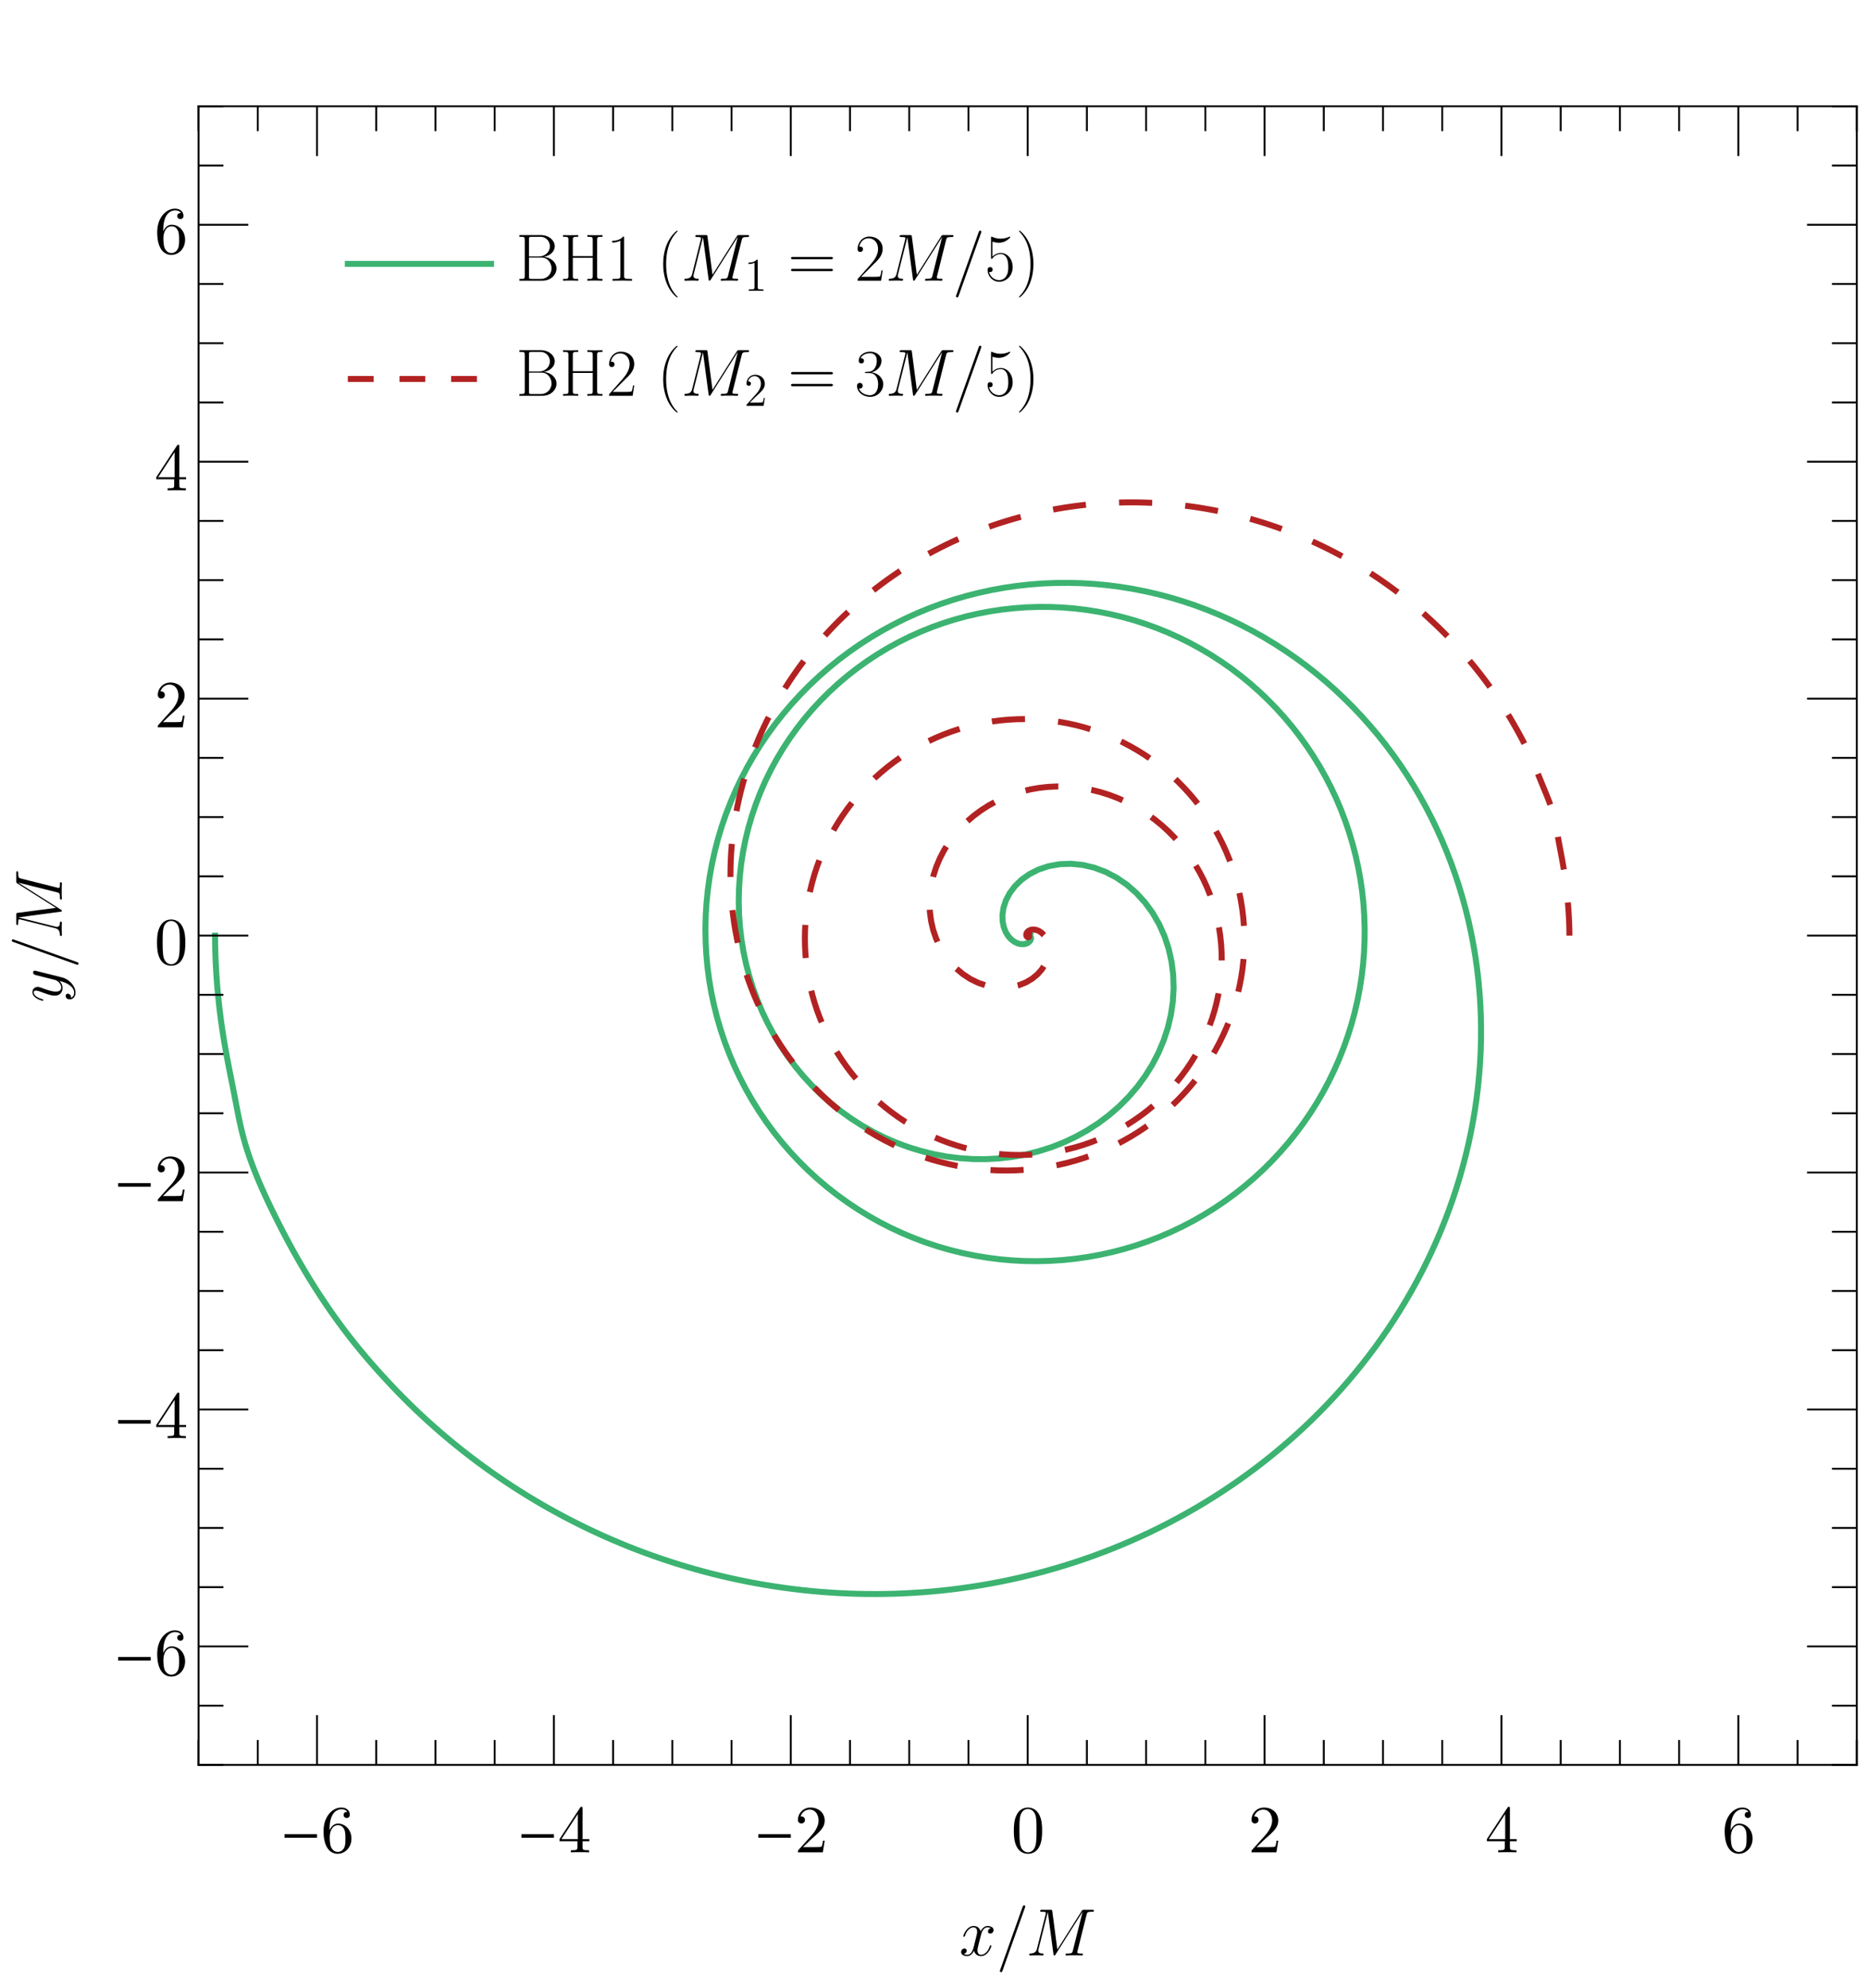 <?xml version="1.0" encoding="UTF-8"?>
<svg xmlns="http://www.w3.org/2000/svg" xmlns:xlink="http://www.w3.org/1999/xlink" width="500pt" height="532pt" viewBox="0 0 500 532" version="1.1">
<defs>
<g>
<symbol overflow="visible" id="glyph0-0">
<path style="stroke:none;" d="M 1.062 0 L 1.062 -13.594 L 7.438 -13.594 L 7.438 0 Z M 2.125 -1.062 L 6.375 -1.062 L 6.375 -12.531 L 2.125 -12.531 Z M 2.125 -1.062 "/>
</symbol>
<symbol overflow="visible" id="glyph0-1">
<path style="stroke:none;" d="M 9.828 -3.891 L 1.125 -3.891 L 1.125 -4.844 L 9.828 -4.844 Z M 9.828 -3.891 "/>
</symbol>
<symbol overflow="visible" id="glyph1-0">
<path style="stroke:none;" d=""/>
</symbol>
<symbol overflow="visible" id="glyph1-1">
<path style="stroke:none;" d="M 8.219 -3.672 C 8.219 -5.953 6.625 -7.688 4.625 -7.688 C 3.406 -7.688 2.734 -6.766 2.375 -5.906 L 2.375 -6.344 C 2.375 -10.891 4.609 -11.531 5.531 -11.531 C 5.953 -11.531 6.719 -11.438 7.109 -10.812 C 6.844 -10.812 6.125 -10.812 6.125 -10.016 C 6.125 -9.453 6.547 -9.188 6.953 -9.188 C 7.234 -9.188 7.781 -9.344 7.781 -10.047 C 7.781 -11.125 6.984 -11.984 5.484 -11.984 C 3.188 -11.984 0.75 -9.672 0.75 -5.688 C 0.75 -0.875 2.844 0.391 4.516 0.391 C 6.516 0.391 8.219 -1.297 8.219 -3.672 Z M 6.609 -3.688 C 6.609 -2.828 6.609 -1.922 6.297 -1.281 C 5.766 -0.203 4.938 -0.109 4.516 -0.109 C 3.391 -0.109 2.844 -1.188 2.734 -1.453 C 2.406 -2.297 2.406 -3.75 2.406 -4.062 C 2.406 -5.469 2.984 -7.266 4.609 -7.266 C 4.891 -7.266 5.719 -7.266 6.281 -6.156 C 6.609 -5.484 6.609 -4.578 6.609 -3.688 Z M 6.609 -3.688 "/>
</symbol>
<symbol overflow="visible" id="glyph1-2">
<path style="stroke:none;" d="M 8.484 -2.969 L 8.484 -3.531 L 6.672 -3.531 L 6.672 -11.719 C 6.672 -12.078 6.672 -12.188 6.391 -12.188 C 6.234 -12.188 6.172 -12.188 6.031 -11.969 L 0.5 -3.531 L 0.5 -2.969 L 5.297 -2.969 L 5.297 -1.406 C 5.297 -0.75 5.25 -0.562 3.922 -0.562 L 3.547 -0.562 L 3.547 0 C 4.281 -0.047 5.219 -0.047 5.969 -0.047 C 6.734 -0.047 7.688 -0.047 8.422 0 L 8.422 -0.562 L 8.047 -0.562 C 6.719 -0.562 6.672 -0.75 6.672 -1.406 L 6.672 -2.969 Z M 5.406 -3.531 L 1.016 -3.531 L 5.406 -10.234 Z M 5.406 -3.531 "/>
</symbol>
<symbol overflow="visible" id="glyph1-3">
<path style="stroke:none;" d="M 8.078 -3.125 L 7.625 -3.125 C 7.547 -2.594 7.422 -1.797 7.234 -1.531 C 7.109 -1.391 5.922 -1.391 5.531 -1.391 L 2.281 -1.391 L 4.188 -3.234 C 7 -5.719 8.078 -6.703 8.078 -8.5 C 8.078 -10.547 6.469 -11.984 4.266 -11.984 C 2.234 -11.984 0.906 -10.328 0.906 -8.734 C 0.906 -7.719 1.797 -7.719 1.859 -7.719 C 2.156 -7.719 2.797 -7.938 2.797 -8.672 C 2.797 -9.141 2.469 -9.609 1.844 -9.609 C 1.688 -9.609 1.656 -9.609 1.609 -9.594 C 2.016 -10.766 2.984 -11.438 4.031 -11.438 C 5.672 -11.438 6.438 -9.969 6.438 -8.5 C 6.438 -7.062 5.547 -5.641 4.547 -4.516 L 1.094 -0.672 C 0.906 -0.469 0.906 -0.438 0.906 0 L 7.578 0 Z M 8.078 -3.125 "/>
</symbol>
<symbol overflow="visible" id="glyph1-4">
<path style="stroke:none;" d="M 8.281 -5.766 C 8.281 -7.203 8.188 -8.641 7.562 -9.969 C 6.734 -11.703 5.25 -11.984 4.5 -11.984 C 3.422 -11.984 2.109 -11.516 1.375 -9.844 C 0.797 -8.609 0.703 -7.203 0.703 -5.766 C 0.703 -4.406 0.781 -2.797 1.516 -1.422 C 2.281 0.031 3.594 0.391 4.484 0.391 C 5.453 0.391 6.828 0.016 7.609 -1.688 C 8.188 -2.938 8.281 -4.344 8.281 -5.766 Z M 6.781 -5.969 C 6.781 -4.625 6.781 -3.406 6.594 -2.25 C 6.312 -0.547 5.297 0 4.484 0 C 3.781 0 2.719 -0.453 2.391 -2.172 C 2.203 -3.266 2.203 -4.906 2.203 -5.969 C 2.203 -7.125 2.203 -8.312 2.344 -9.281 C 2.688 -11.438 4.031 -11.594 4.484 -11.594 C 5.078 -11.594 6.266 -11.266 6.609 -9.484 C 6.781 -8.484 6.781 -7.109 6.781 -5.969 Z M 6.781 -5.969 "/>
</symbol>
</g>
<clipPath id="clip1">
  <path d="M 52.801 148 L 404 148 L 404 434 L 52.801 434 Z M 52.801 148 "/>
</clipPath>
<clipPath id="clip2">
  <path d="M 92.16 69 L 132.238 69 L 132.238 72 L 92.16 72 Z M 92.16 69 "/>
</clipPath>
<clipPath id="clip3">
  <path d="M 92.16 100 L 132.238 100 L 132.238 103 L 92.16 103 Z M 92.16 100 "/>
</clipPath>
</defs>
<g id="surface7">
<g clip-path="url(#clip1)" clip-rule="nonzero">
<path style="fill:none;stroke-width:1.6;stroke-linecap:square;stroke-linejoin:miter;stroke:rgb(23.529%,70.2%,44.308%);stroke-opacity:1;stroke-miterlimit:3.25;" d="M 123.562 255.367 L 123.562 255.566 L 123.57 256.559 L 123.594 258.047 L 123.637 259.773 L 123.699 261.605 L 123.785 263.469 L 123.891 265.348 L 124.02 267.23 L 124.164 269.102 L 124.332 270.953 L 124.516 272.789 L 124.715 274.613 L 124.938 276.438 L 125.176 278.262 L 125.438 280.098 L 125.719 281.949 L 126.02 283.812 L 126.344 285.691 L 126.688 287.586 L 127.047 289.492 L 127.422 291.41 L 127.809 293.34 L 128.195 295.277 L 128.578 297.227 L 128.957 299.188 L 129.336 301.156 L 129.723 303.137 L 130.133 305.125 L 130.578 307.117 L 131.078 309.105 L 131.633 311.09 L 132.242 313.062 L 132.906 315.027 L 133.617 316.977 L 134.371 318.91 L 135.164 320.828 L 135.984 322.734 L 136.836 324.629 L 137.707 326.508 L 138.602 328.379 L 139.516 330.242 L 140.445 332.098 L 141.391 333.949 L 142.355 335.793 L 143.336 337.633 L 144.336 339.469 L 145.359 341.301 L 146.402 343.125 L 147.469 344.945 L 148.559 346.758 L 149.672 348.562 L 150.809 350.359 L 151.973 352.145 L 153.16 353.918 L 154.371 355.684 L 155.605 357.438 L 156.867 359.176 L 158.152 360.906 L 159.465 362.621 L 160.801 364.32 L 162.164 366.004 L 163.555 367.672 L 164.965 369.324 L 166.402 370.965 L 167.855 372.59 L 169.328 374.199 L 170.824 375.797 L 172.336 377.379 L 173.875 378.949 L 175.434 380.5 L 177.016 382.039 L 178.621 383.559 L 180.246 385.059 L 181.898 386.543 L 183.57 388.012 L 185.262 389.457 L 186.977 390.887 L 188.715 392.297 L 190.473 393.691 L 192.25 395.062 L 194.047 396.414 L 195.867 397.746 L 197.707 399.059 L 199.566 400.352 L 201.445 401.621 L 203.344 402.871 L 205.262 404.098 L 207.203 405.301 L 209.16 406.484 L 211.137 407.645 L 213.133 408.781 L 215.148 409.895 L 217.184 410.984 L 219.234 412.047 L 221.305 413.09 L 223.391 414.105 L 225.496 415.098 L 227.617 416.066 L 229.758 417.004 L 231.914 417.918 L 234.086 418.809 L 236.277 419.668 L 238.48 420.504 L 240.703 421.309 L 242.941 422.086 L 245.191 422.836 L 247.461 423.559 L 249.742 424.254 L 252.039 424.918 L 254.348 425.551 L 256.672 426.156 L 259.008 426.73 L 261.359 427.277 L 263.723 427.789 L 266.098 428.273 L 268.488 428.723 L 270.887 429.141 L 273.297 429.531 L 275.719 429.883 L 278.152 430.207 L 280.594 430.496 L 283.047 430.75 L 285.512 430.973 L 287.98 431.16 L 290.461 431.312 L 292.949 431.43 L 295.441 431.512 L 297.945 431.559 L 300.453 431.57 L 302.969 431.547 L 305.492 431.488 L 308.02 431.391 L 310.551 431.254 L 313.086 431.086 L 315.625 430.875 L 318.168 430.629 L 320.711 430.344 L 323.258 430.02 L 325.809 429.656 L 328.359 429.258 L 330.91 428.816 L 333.457 428.336 L 336.008 427.816 L 338.555 427.254 L 341.102 426.656 L 343.645 426.016 L 346.184 425.332 L 348.719 424.609 L 351.25 423.844 L 353.777 423.039 L 356.297 422.191 L 358.809 421.305 L 361.312 420.371 L 363.809 419.398 L 366.297 418.383 L 368.777 417.324 L 371.242 416.223 L 373.699 415.078 L 376.141 413.891 L 378.57 412.656 L 380.988 411.383 L 383.391 410.066 L 385.773 408.707 L 388.145 407.301 L 390.496 405.852 L 392.828 404.359 L 395.145 402.824 L 397.438 401.246 L 399.711 399.625 L 401.961 397.957 L 404.188 396.246 L 406.391 394.492 L 408.566 392.695 L 410.719 390.855 L 412.844 388.973 L 414.941 387.047 L 417.008 385.078 L 419.043 383.066 L 421.051 381.012 L 423.023 378.914 L 424.961 376.777 L 426.863 374.598 L 428.73 372.375 L 430.562 370.113 L 432.355 367.809 L 434.109 365.465 L 435.82 363.082 L 437.492 360.66 L 439.121 358.199 L 440.703 355.703 L 442.242 353.164 L 443.734 350.594 L 445.176 347.984 L 446.574 345.336 L 447.918 342.656 L 449.211 339.945 L 450.449 337.195 L 451.637 334.418 L 452.77 331.605 L 453.844 328.766 L 454.863 325.895 L 455.82 322.992 L 456.719 320.066 L 457.559 317.113 L 458.332 314.137 L 459.047 311.133 L 459.691 308.109 L 460.273 305.062 L 460.789 301.996 L 461.234 298.91 L 461.613 295.809 L 461.918 292.691 L 462.156 289.562 L 462.32 286.418 L 462.41 283.266 L 462.426 280.102 L 462.367 276.934 L 462.234 273.758 L 462.02 270.582 L 461.73 267.402 L 461.363 264.223 L 460.918 261.047 L 460.391 257.879 L 459.785 254.715 L 459.098 251.559 L 458.328 248.418 L 457.477 245.289 L 456.547 242.176 L 455.531 239.082 L 454.434 236.012 L 453.25 232.961 L 451.988 229.941 L 450.641 226.945 L 449.215 223.984 L 447.703 221.055 L 446.109 218.164 L 444.434 215.312 L 442.676 212.504 L 440.84 209.738 L 438.922 207.02 L 436.926 204.352 L 434.848 201.738 L 432.695 199.184 L 430.465 196.684 L 428.16 194.246 L 425.781 191.875 L 423.332 189.57 L 420.809 187.336 L 418.215 185.172 L 415.559 183.086 L 412.832 181.078 L 410.043 179.152 L 407.195 177.309 L 404.285 175.551 L 401.32 173.883 L 398.297 172.305 L 395.227 170.82 L 392.105 169.434 L 388.938 168.145 L 385.73 166.953 L 382.48 165.867 L 379.191 164.883 L 375.875 164.004 L 372.523 163.238 L 369.148 162.578 L 365.746 162.031 L 362.328 161.594 L 358.895 161.273 L 355.449 161.066 L 351.996 160.977 L 348.543 161.004 L 345.086 161.145 L 341.637 161.406 L 338.195 161.789 L 334.766 162.289 L 331.355 162.906 L 327.969 163.641 L 324.605 164.496 L 321.273 165.469 L 317.977 166.562 L 314.723 167.766 L 311.508 169.09 L 308.348 170.523 L 305.234 172.074 L 302.18 173.734 L 299.188 175.504 L 296.262 177.379 L 293.406 179.359 L 290.621 181.445 L 287.918 183.633 L 285.297 185.914 L 282.758 188.293 L 280.312 190.762 L 277.961 193.32 L 275.703 195.965 L 273.547 198.691 L 271.496 201.496 L 269.551 204.375 L 267.715 207.324 L 265.992 210.336 L 264.383 213.414 L 262.895 216.551 L 261.523 219.738 L 260.277 222.973 L 259.152 226.254 L 258.156 229.574 L 257.289 232.93 L 256.547 236.312 L 255.938 239.719 L 255.461 243.148 L 255.113 246.59 L 254.898 250.039 L 254.816 253.496 L 254.871 256.949 L 255.055 260.398 L 255.371 263.832 L 255.824 267.254 L 256.402 270.652 L 257.117 274.023 L 257.957 277.363 L 258.926 280.664 L 260.023 283.926 L 261.246 287.141 L 262.59 290.305 L 264.055 293.41 L 265.637 296.453 L 267.336 299.434 L 269.145 302.344 L 271.066 305.18 L 273.098 307.938 L 275.23 310.613 L 277.465 313.203 L 279.793 315.703 L 282.219 318.109 L 284.73 320.418 L 287.332 322.625 L 290.012 324.73 L 292.77 326.727 L 295.602 328.613 L 298.5 330.391 L 301.465 332.055 L 304.488 333.602 L 307.57 335.027 L 310.699 336.336 L 313.875 337.52 L 317.09 338.578 L 320.34 339.516 L 323.621 340.324 L 326.93 341.008 L 330.262 341.562 L 333.605 341.992 L 336.965 342.289 L 340.328 342.461 L 343.691 342.5 L 347.055 342.414 L 350.406 342.199 L 353.746 341.859 L 357.066 341.391 L 360.363 340.797 L 363.637 340.078 L 366.875 339.238 L 370.074 338.277 L 373.234 337.195 L 376.352 335.996 L 379.414 334.684 L 382.426 333.254 L 385.375 331.715 L 388.266 330.066 L 391.086 328.309 L 393.84 326.453 L 396.516 324.492 L 399.117 322.438 L 401.633 320.285 L 404.07 318.043 L 406.414 315.715 L 408.672 313.297 L 410.832 310.805 L 412.898 308.23 L 414.863 305.586 L 416.73 302.871 L 418.492 300.09 L 420.145 297.246 L 421.691 294.348 L 423.125 291.395 L 424.449 288.391 L 425.66 285.344 L 426.754 282.254 L 427.734 279.129 L 428.594 275.973 L 429.336 272.789 L 429.961 269.582 L 430.465 266.355 L 430.848 263.113 L 431.109 259.859 L 431.25 256.605 L 431.27 253.344 L 431.168 250.09 L 430.949 246.844 L 430.609 243.609 L 430.148 240.391 L 429.566 237.191 L 428.871 234.02 L 428.055 230.875 L 427.125 227.766 L 426.082 224.691 L 424.926 221.664 L 423.656 218.68 L 422.281 215.746 L 420.797 212.867 L 419.207 210.043 L 417.512 207.285 L 415.719 204.59 L 413.824 201.965 L 411.836 199.41 L 409.754 196.934 L 407.582 194.535 L 405.324 192.223 L 402.98 189.996 L 400.555 187.855 L 398.051 185.809 L 395.473 183.855 L 392.824 182.004 L 390.109 180.25 L 387.328 178.602 L 384.488 177.055 L 381.594 175.617 L 378.645 174.289 L 375.648 173.074 L 372.605 171.973 L 369.527 170.984 L 366.41 170.117 L 363.262 169.367 L 360.086 168.734 L 356.891 168.227 L 353.676 167.836 L 350.449 167.57 L 347.211 167.43 L 343.973 167.414 L 340.73 167.52 L 337.496 167.754 L 334.27 168.109 L 331.062 168.59 L 327.871 169.195 L 324.707 169.922 L 321.57 170.777 L 318.469 171.75 L 315.406 172.848 L 312.387 174.066 L 309.414 175.402 L 306.496 176.855 L 303.637 178.422 L 300.84 180.105 L 298.113 181.898 L 295.457 183.805 L 292.875 185.812 L 290.379 187.93 L 287.965 190.145 L 285.645 192.461 L 283.418 194.867 L 281.289 197.371 L 279.266 199.961 L 277.348 202.633 L 275.539 205.387 L 273.852 208.215 L 272.277 211.117 L 270.828 214.086 L 269.504 217.113 L 268.309 220.203 L 267.246 223.34 L 266.316 226.527 L 265.527 229.754 L 264.879 233.016 L 264.375 236.309 L 264.012 239.625 L 263.801 242.957 L 263.734 246.301 L 263.82 249.648 L 264.059 252.992 L 264.449 256.328 L 264.996 259.645 L 265.691 262.941 L 266.543 266.203 L 267.547 269.43 L 268.707 272.609 L 270.016 275.734 L 271.477 278.797 L 273.086 281.793 L 274.844 284.711 L 276.746 287.543 L 278.789 290.285 L 280.969 292.922 L 283.285 295.453 L 285.73 297.863 L 288.301 300.152 L 290.992 302.309 L 293.797 304.324 L 296.711 306.188 L 299.727 307.898 L 302.836 309.449 L 306.031 310.828 L 309.301 312.027 L 312.641 313.047 L 316.039 313.875 L 319.484 314.508 L 322.969 314.941 L 326.477 315.172 L 330 315.188 L 333.523 314.992 L 337.031 314.582 L 340.516 313.953 L 343.957 313.102 L 347.344 312.031 L 350.656 310.742 L 353.879 309.23 L 357 307.508 L 359.996 305.57 L 362.852 303.426 L 365.555 301.082 L 368.078 298.547 L 370.414 295.832 L 372.535 292.945 L 374.434 289.906 L 376.082 286.727 L 377.473 283.426 L 378.59 280.023 L 379.414 276.543 L 379.934 273.008 L 380.141 269.445 L 380.027 265.887 L 379.586 262.367 L 378.812 258.914 L 377.711 255.566 L 376.285 252.363 L 374.547 249.344 L 372.512 246.547 L 370.203 244.012 L 367.645 241.773 L 364.879 239.871 L 361.949 238.336 L 358.898 237.191 L 355.789 236.461 L 352.68 236.152 L 349.637 236.262 L 346.727 236.777 L 344.02 237.672 L 341.57 238.906 L 339.43 240.422 L 337.648 242.16 L 336.246 244.043 L 335.23 245.996 L 334.598 247.945 L 334.324 249.816 L 334.367 251.551 L 334.68 253.102 L 335.203 254.43 L 335.875 255.52 L 336.641 256.371 L 337.445 256.984 L 338.242 257.391 L 338.992 257.613 L 339.672 257.68 L 340.266 257.629 L 340.762 257.488 L 341.16 257.289 L 341.469 257.055 L 341.691 256.809 L 341.84 256.562 L 341.926 256.328 L 341.961 256.121 L 341.957 255.938 L 341.926 255.781 L 341.871 255.656 L 341.809 255.559 L 341.742 255.484 L 341.672 255.434 L 341.605 255.402 L 341.543 255.383 L 341.492 255.375 L 341.441 255.379 L 341.402 255.391 L 341.371 255.402 L 341.344 255.422 L 341.328 255.438 L 341.312 255.457 L 341.305 255.477 L 341.301 255.492 L 341.297 255.512 L 341.301 255.523 L 341.305 255.539 L 341.328 255.562 L 341.34 255.566 L 341.367 255.566 L 341.383 255.559 L 341.395 255.547 L 341.402 255.531 L 341.402 255.504 L 341.398 255.5 L 341.398 255.496 L 341.383 255.48 L 341.379 255.48 L 341.383 255.48 L 341.395 255.469 L 341.395 255.453 L 341.398 255.449 L 341.395 255.449 L 341.395 255.43 L 341.391 255.43 L 341.391 255.414 L 341.395 255.41 L 341.395 255.398 L 341.398 255.398 L 341.398 255.332 L 341.402 255.328 L 341.402 255.273 L 341.406 255.273 L 341.406 255.234 L 341.41 255.234 L 341.41 255.191 L 341.414 255.188 L 341.414 255.148 L 341.418 255.145 L 341.418 255.105 L 341.422 255.102 L 341.422 255.059 L 341.426 255.055 L 341.426 255.016 L 341.43 255.012 L 341.43 254.969 L 341.434 254.965 L 341.434 254.922 L 341.438 254.918 L 341.438 254.875 L 341.441 254.871 L 341.441 254.832 L 341.445 254.828 L 341.445 254.785 L 341.449 254.781 L 341.449 254.742 L 341.453 254.738 L 341.453 254.699 L 341.457 254.695 L 341.457 254.66 L 341.461 254.656 L 341.461 254.613 L 341.465 254.609 L 341.465 254.602 L 341.469 254.598 L 341.469 254.586 L 341.473 254.582 L 341.473 254.57 L 341.469 254.566 L 341.469 254.551 L 341.465 254.547 L 341.465 254.539 L 341.469 254.535 L 341.469 254.527 L 341.473 254.523 L 341.473 254.512 L 341.477 254.508 L 341.477 254.441 L 341.48 254.438 L 341.48 254.414 L 341.484 254.41 L 341.484 254.363 L 341.488 254.359 L 341.488 254.348 " transform="matrix(1,0,0,1,-66,-5)"/>
</g>
<path style="fill:none;stroke-width:1.6;stroke-linecap:butt;stroke-linejoin:miter;stroke:rgb(69.8%,13.33%,13.33%);stroke-opacity:1;stroke-dasharray:8.877;stroke-miterlimit:3.25;" d="M 486.078 255.367 L 486.078 254.926 L 486.07 254.207 L 486.051 253.281 L 486.02 252.23 L 485.973 251.105 L 485.91 249.934 L 485.836 248.738 L 485.75 247.527 L 485.648 246.305 L 485.535 245.074 L 485.41 243.84 L 485.27 242.613 L 485.117 241.395 L 484.957 240.18 L 484.781 238.969 L 484.594 237.762 L 484.395 236.555 L 484.184 235.352 L 483.965 234.145 L 483.734 232.93 L 483.5 231.715 L 483.273 230.488 L 483.051 229.254 L 482.844 228.008 L 482.629 226.75 L 482.398 225.488 L 482.125 224.219 L 481.801 222.949 L 481.426 221.684 L 480.996 220.422 L 480.527 219.164 L 480.031 217.91 L 479.008 215.418 L 478.5 214.176 L 477.492 211.691 L 476.98 210.453 L 476.461 209.215 L 475.922 207.98 L 475.363 206.746 L 474.781 205.52 L 474.176 204.297 L 473.547 203.078 L 472.902 201.867 L 472.242 200.66 L 471.566 199.453 L 470.875 198.258 L 470.176 197.062 L 469.457 195.875 L 468.73 194.691 L 467.984 193.512 L 467.223 192.344 L 466.445 191.176 L 465.648 190.02 L 464.836 188.867 L 464.008 187.727 L 463.16 186.594 L 462.297 185.469 L 461.418 184.352 L 460.523 183.242 L 459.617 182.145 L 458.695 181.051 L 457.758 179.969 L 456.809 178.895 L 455.848 177.828 L 454.867 176.773 L 453.875 175.727 L 452.863 174.691 L 451.84 173.664 L 450.801 172.652 L 449.75 171.645 L 448.68 170.652 L 447.598 169.668 L 446.504 168.699 L 445.391 167.738 L 444.266 166.793 L 443.129 165.855 L 441.973 164.934 L 440.809 164.023 L 439.625 163.125 L 438.43 162.238 L 437.223 161.367 L 436 160.512 L 434.766 159.664 L 433.516 158.836 L 432.254 158.02 L 430.98 157.215 L 429.695 156.43 L 428.395 155.656 L 427.082 154.898 L 425.758 154.156 L 424.418 153.426 L 423.07 152.715 L 421.707 152.02 L 420.332 151.34 L 418.949 150.676 L 417.551 150.027 L 416.141 149.398 L 414.723 148.785 L 413.289 148.188 L 411.848 147.609 L 410.395 147.051 L 408.93 146.508 L 407.457 145.98 L 405.969 145.477 L 404.477 144.988 L 402.973 144.52 L 401.457 144.07 L 399.934 143.641 L 398.398 143.227 L 396.855 142.836 L 395.305 142.465 L 393.746 142.117 L 392.176 141.785 L 390.598 141.477 L 389.016 141.188 L 387.422 140.918 L 385.82 140.672 L 384.215 140.449 L 382.598 140.246 L 380.977 140.062 L 379.352 139.906 L 377.715 139.77 L 376.078 139.656 L 374.43 139.566 L 372.781 139.5 L 371.125 139.453 L 369.465 139.434 L 367.797 139.438 L 366.129 139.465 L 364.457 139.516 L 362.777 139.594 L 361.098 139.695 L 359.418 139.82 L 357.73 139.973 L 356.043 140.148 L 354.355 140.348 L 352.664 140.578 L 350.973 140.828 L 349.281 141.109 L 347.59 141.414 L 345.898 141.746 L 344.207 142.105 L 342.516 142.488 L 340.828 142.902 L 339.141 143.34 L 337.457 143.809 L 335.777 144.305 L 334.098 144.824 L 332.422 145.375 L 330.754 145.953 L 329.086 146.559 L 327.426 147.191 L 325.773 147.855 L 324.125 148.543 L 322.48 149.262 L 320.848 150.012 L 319.223 150.789 L 317.605 151.594 L 315.996 152.426 L 314.395 153.289 L 312.805 154.184 L 311.227 155.105 L 309.66 156.055 L 308.105 157.035 L 306.562 158.043 L 305.031 159.082 L 303.516 160.148 L 302.016 161.246 L 300.527 162.371 L 299.059 163.527 L 297.605 164.711 L 296.168 165.926 L 294.75 167.168 L 293.348 168.441 L 291.969 169.742 L 290.605 171.07 L 289.266 172.426 L 287.945 173.812 L 286.652 175.227 L 285.379 176.668 L 284.129 178.141 L 282.902 179.637 L 281.703 181.16 L 280.531 182.715 L 279.383 184.293 L 278.266 185.898 L 277.172 187.527 L 276.113 189.184 L 275.082 190.867 L 274.082 192.574 L 273.113 194.305 L 272.18 196.062 L 271.277 197.84 L 270.41 199.645 L 269.578 201.469 L 268.781 203.316 L 268.02 205.184 L 267.301 207.074 L 266.617 208.98 L 265.973 210.91 L 265.367 212.855 L 264.805 214.82 L 264.281 216.805 L 263.805 218.801 L 263.367 220.816 L 262.977 222.844 L 262.629 224.887 L 262.328 226.938 L 262.074 229.004 L 261.867 231.082 L 261.707 233.168 L 261.598 235.262 L 261.535 237.363 L 261.523 239.469 L 261.562 241.582 L 261.652 243.695 L 261.793 245.812 L 261.988 247.934 L 262.234 250.051 L 262.531 252.168 L 262.887 254.281 L 263.293 256.391 L 263.754 258.492 L 264.27 260.586 L 264.844 262.672 L 265.469 264.746 L 266.152 266.805 L 266.891 268.852 L 267.684 270.883 L 268.531 272.898 L 269.438 274.891 L 270.398 276.863 L 271.414 278.812 L 272.484 280.734 L 273.613 282.633 L 274.793 284.5 L 276.031 286.34 L 277.32 288.145 L 278.664 289.918 L 280.059 291.652 L 281.508 293.348 L 283.004 295.008 L 284.555 296.621 L 286.156 298.191 L 287.801 299.719 L 289.496 301.195 L 291.238 302.625 L 293.027 304 L 294.859 305.324 L 296.73 306.594 L 298.645 307.805 L 300.598 308.961 L 302.59 310.055 L 304.617 311.086 L 306.68 312.055 L 308.773 312.957 L 310.895 313.793 L 313.047 314.562 L 315.227 315.262 L 317.43 315.887 L 319.652 316.445 L 321.895 316.93 L 324.156 317.336 L 326.43 317.672 L 328.715 317.93 L 331.012 318.109 L 333.312 318.215 L 335.621 318.238 L 337.926 318.184 L 340.23 318.051 L 342.531 317.84 L 344.824 317.547 L 347.109 317.176 L 349.379 316.723 L 351.633 316.191 L 353.867 315.582 L 356.078 314.891 L 358.266 314.121 L 360.422 313.277 L 362.551 312.352 L 364.645 311.355 L 366.699 310.277 L 368.719 309.129 L 370.691 307.91 L 372.617 306.617 L 374.496 305.254 L 376.324 303.824 L 378.102 302.324 L 379.816 300.762 L 381.477 299.141 L 383.07 297.453 L 384.605 295.711 L 386.07 293.914 L 387.469 292.059 L 388.793 290.156 L 390.047 288.207 L 391.227 286.211 L 392.328 284.168 L 393.352 282.09 L 394.297 279.977 L 395.16 277.824 L 395.938 275.645 L 396.633 273.438 L 397.242 271.207 L 397.766 268.953 L 398.203 266.684 L 398.555 264.398 L 398.812 262.105 L 398.984 259.801 L 399.07 257.496 L 399.062 255.191 L 398.969 252.887 L 398.785 250.59 L 398.512 248.305 L 398.152 246.031 L 397.703 243.773 L 397.168 241.539 L 396.551 239.324 L 395.844 237.141 L 395.055 234.984 L 394.184 232.863 L 393.23 230.777 L 392.195 228.734 L 391.086 226.73 L 389.898 224.777 L 388.641 222.867 L 387.305 221.012 L 385.902 219.211 L 384.434 217.465 L 382.895 215.781 L 381.297 214.156 L 379.637 212.598 L 377.918 211.105 L 376.148 209.68 L 374.32 208.328 L 372.449 207.047 L 370.527 205.84 L 368.562 204.711 L 366.555 203.656 L 364.512 202.68 L 362.438 201.785 L 360.328 200.973 L 358.191 200.242 L 356.031 199.594 L 353.848 199.027 L 351.645 198.551 L 349.43 198.156 L 347.203 197.844 L 344.965 197.621 L 342.727 197.484 L 340.484 197.43 L 338.242 197.465 L 336.004 197.582 L 333.777 197.785 L 331.559 198.07 L 329.355 198.441 L 327.172 198.895 L 325.008 199.434 L 322.867 200.051 L 320.754 200.746 L 318.668 201.523 L 316.617 202.375 L 314.602 203.305 L 312.625 204.309 L 310.688 205.383 L 308.793 206.531 L 306.945 207.75 L 305.148 209.035 L 303.402 210.383 L 301.707 211.797 L 300.07 213.27 L 298.488 214.805 L 296.965 216.395 L 295.508 218.039 L 294.113 219.738 L 292.781 221.484 L 291.52 223.277 L 290.324 225.113 L 289.203 226.992 L 288.148 228.91 L 287.172 230.867 L 286.266 232.855 L 285.438 234.875 L 284.684 236.922 L 284.004 238.992 L 283.406 241.086 L 282.887 243.199 L 282.445 245.332 L 282.086 247.477 L 281.805 249.629 L 281.602 251.793 L 281.48 253.957 L 281.441 256.125 L 281.48 258.293 L 281.602 260.457 L 281.801 262.613 L 282.082 264.758 L 282.441 266.891 L 282.879 269.008 L 283.395 271.105 L 283.984 273.184 L 284.652 275.234 L 285.398 277.262 L 286.215 279.258 L 287.109 281.223 L 288.07 283.152 L 289.105 285.043 L 290.207 286.895 L 291.379 288.703 L 292.617 290.465 L 293.918 292.184 L 295.281 293.848 L 296.707 295.461 L 298.188 297.023 L 299.73 298.523 L 301.324 299.969 L 302.973 301.355 L 304.668 302.676 L 306.414 303.934 L 308.207 305.125 L 310.043 306.246 L 311.922 307.301 L 313.836 308.281 L 315.785 309.191 L 317.77 310.027 L 319.785 310.789 L 321.824 311.473 L 323.891 312.082 L 325.98 312.609 L 328.086 313.059 L 330.211 313.426 L 332.348 313.711 L 334.496 313.918 L 336.648 314.043 L 338.809 314.082 L 340.965 314.039 L 343.121 313.914 L 345.273 313.707 L 347.414 313.418 L 349.547 313.043 L 351.66 312.586 L 353.758 312.047 L 355.836 311.426 L 357.887 310.723 L 359.91 309.938 L 361.902 309.074 L 363.859 308.133 L 365.777 307.113 L 367.656 306.02 L 369.492 304.848 L 371.281 303.602 L 373.02 302.285 L 374.707 300.898 L 376.336 299.441 L 377.902 297.918 L 379.41 296.332 L 380.855 294.684 L 382.23 292.973 L 383.531 291.207 L 384.762 289.383 L 385.918 287.512 L 386.992 285.586 L 387.988 283.617 L 388.898 281.605 L 389.727 279.555 L 390.465 277.469 L 391.113 275.348 L 391.668 273.199 L 392.129 271.023 L 392.496 268.828 L 392.766 266.613 L 392.938 264.387 L 393.012 262.152 L 392.98 259.91 L 392.852 257.672 L 392.617 255.434 L 392.281 253.211 L 391.844 250.996 L 391.301 248.805 L 390.652 246.633 L 389.906 244.496 L 389.051 242.391 L 388.098 240.324 L 387.043 238.301 L 385.887 236.328 L 384.633 234.414 L 383.285 232.559 L 381.84 230.77 L 380.305 229.055 L 378.68 227.414 L 376.969 225.855 L 375.176 224.387 L 373.301 223.012 L 371.355 221.734 L 369.336 220.562 L 367.254 219.5 L 365.113 218.551 L 362.914 217.719 L 360.668 217.008 L 358.383 216.43 L 356.059 215.98 L 353.711 215.668 L 351.34 215.492 L 348.961 215.461 L 346.578 215.574 L 344.199 215.832 L 341.836 216.242 L 339.5 216.801 L 337.199 217.512 L 334.945 218.375 L 332.75 219.387 L 330.625 220.551 L 328.582 221.855 L 326.629 223.309 L 324.781 224.898 L 323.055 226.621 L 321.457 228.469 L 320 230.438 L 318.703 232.516 L 317.57 234.691 L 316.617 236.957 L 315.855 239.293 L 315.293 241.688 L 314.941 244.121 L 314.809 246.578 L 314.898 249.031 L 315.223 251.465 L 315.777 253.855 L 316.566 256.168 L 317.582 258.387 L 318.82 260.473 L 320.273 262.406 L 321.922 264.152 L 323.75 265.684 L 325.727 266.977 L 327.824 268.004 L 330.008 268.742 L 332.23 269.184 L 334.453 269.316 L 336.621 269.137 L 338.684 268.66 L 340.59 267.902 L 342.293 266.898 L 343.75 265.688 L 344.934 264.32 L 345.816 262.855 L 346.395 261.355 L 346.676 259.883 L 346.68 258.496 L 346.449 257.242 L 346.023 256.164 L 345.457 255.281 L 344.797 254.609 L 344.102 254.141 L 343.414 253.859 L 342.773 253.746 L 342.199 253.77 L 341.719 253.898 L 341.336 254.098 L 341.051 254.336 L 340.855 254.594 L 340.742 254.844 L 340.695 255.078 L 340.703 255.285 L 340.746 255.457 L 340.82 255.594 L 340.906 255.695 L 341 255.766 L 341.094 255.805 L 341.184 255.82 L 341.262 255.816 L 341.328 255.797 L 341.383 255.766 L 341.422 255.73 L 341.449 255.691 L 341.465 255.652 L 341.469 255.613 L 341.465 255.578 L 341.457 255.551 L 341.445 255.527 L 341.426 255.512 L 341.395 255.496 L 341.379 255.496 L 341.363 255.5 L 341.355 255.504 L 341.348 255.512 L 341.344 255.52 L 341.344 255.535 L 341.352 255.543 L 341.359 255.547 L 341.379 255.547 L 341.383 255.543 L 341.391 255.539 L 341.395 255.531 L 341.395 255.527 L 341.398 255.52 L 341.398 255.496 L 341.391 255.488 L 341.391 255.484 L 341.387 255.484 L 341.383 255.48 L 341.379 255.48 L 341.383 255.48 L 341.395 255.469 L 341.395 255.43 L 341.391 255.43 L 341.391 255.414 L 341.395 255.41 L 341.395 255.398 L 341.398 255.398 L 341.398 255.332 L 341.402 255.328 L 341.402 255.273 L 341.406 255.273 L 341.406 255.234 L 341.41 255.234 L 341.41 255.191 L 341.414 255.188 L 341.414 255.148 L 341.418 255.145 L 341.418 255.105 L 341.422 255.102 L 341.422 255.059 L 341.426 255.055 L 341.426 255.016 L 341.43 255.012 L 341.43 254.969 L 341.434 254.965 L 341.434 254.922 L 341.438 254.918 L 341.438 254.875 L 341.441 254.871 L 341.441 254.832 L 341.445 254.828 L 341.445 254.785 L 341.449 254.781 L 341.449 254.742 L 341.453 254.738 L 341.453 254.699 L 341.457 254.695 L 341.457 254.66 L 341.461 254.656 L 341.461 254.613 L 341.465 254.609 L 341.465 254.602 L 341.469 254.598 L 341.469 254.586 L 341.473 254.582 L 341.473 254.57 L 341.469 254.566 L 341.469 254.551 L 341.465 254.547 L 341.465 254.539 L 341.469 254.535 L 341.469 254.527 L 341.473 254.523 L 341.473 254.512 L 341.477 254.508 L 341.477 254.441 L 341.48 254.438 L 341.48 254.414 L 341.484 254.41 L 341.484 254.363 L 341.488 254.359 L 341.488 254.348 " transform="matrix(1,0,0,1,-66,-5)"/>
<g clip-path="url(#clip2)" clip-rule="nonzero">
<path style="fill:none;stroke-width:1.6;stroke-linecap:square;stroke-linejoin:miter;stroke:rgb(23.529%,70.2%,44.308%);stroke-opacity:1;stroke-miterlimit:3.25;" d="M 159.102 75.617 L 197.504 75.617 " transform="matrix(1,0,0,1,-66,-5)"/>
</g>
<path style=" stroke:none;fill-rule:evenodd;fill:rgb(0%,0%,0%);fill-opacity:1;" d="M 148.957 71.863 C 148.957 70.254 147.492 68.879 145.578 68.754 C 147.293 68.414 148.492 67.27 148.492 65.91 C 148.492 64.426 147.023 62.906 144.719 62.906 L 139.031 62.906 L 139.031 63.371 C 140.266 63.371 140.465 63.371 140.465 64.176 L 140.465 73.848 C 140.465 74.652 140.266 74.652 139.031 74.652 L 139.031 75.117 L 145.184 75.117 C 147.473 75.117 148.957 73.492 148.957 71.863 Z M 147.188 65.91 C 147.188 67.27 146.094 68.629 144.164 68.629 L 141.59 68.629 L 141.59 64.066 C 141.59 63.461 141.625 63.371 142.34 63.371 L 144.629 63.371 C 146.398 63.371 147.188 64.801 147.188 65.91 Z M 147.633 71.848 C 147.633 73.152 146.613 74.652 144.664 74.652 L 142.34 74.652 C 141.625 74.652 141.59 74.562 141.59 73.957 L 141.59 68.914 L 144.898 68.914 C 146.738 68.914 147.633 70.539 147.633 71.848 Z M 147.633 71.848 "/>
<path style=" stroke:none;fill-rule:evenodd;fill:rgb(0%,0%,0%);fill-opacity:1;" d="M 161.266 75.117 L 161.266 74.652 C 160.031 74.652 159.836 74.652 159.836 73.848 L 159.836 64.176 C 159.836 63.371 160.031 63.371 161.266 63.371 L 161.266 62.906 C 160.746 62.941 159.797 62.941 159.242 62.941 C 158.688 62.941 157.742 62.941 157.223 62.906 L 157.223 63.371 C 158.457 63.371 158.656 63.371 158.656 64.176 L 158.656 68.539 L 153.324 68.539 L 153.324 64.176 C 153.324 63.371 153.523 63.371 154.758 63.371 L 154.758 62.906 C 154.238 62.941 153.289 62.941 152.734 62.941 C 152.18 62.941 151.234 62.941 150.715 62.906 L 150.715 63.371 C 151.949 63.371 152.145 63.371 152.145 64.176 L 152.145 73.848 C 152.145 74.652 151.949 74.652 150.715 74.652 L 150.715 75.117 C 151.234 75.082 152.18 75.082 152.734 75.082 C 153.289 75.082 154.238 75.082 154.758 75.117 L 154.758 74.652 C 153.523 74.652 153.324 74.652 153.324 73.848 L 153.324 69.004 L 158.656 69.004 L 158.656 73.848 C 158.656 74.652 158.457 74.652 157.223 74.652 L 157.223 75.117 C 157.742 75.082 158.688 75.082 159.242 75.082 C 159.797 75.082 160.746 75.082 161.266 75.117 Z M 161.266 75.117 "/>
<path style=" stroke:none;fill-rule:evenodd;fill:rgb(0%,0%,0%);fill-opacity:1;" d="M 169.168 75.117 L 169.168 74.652 L 168.633 74.652 C 167.098 74.652 167.059 74.457 167.059 73.812 L 167.059 63.691 C 167.059 63.316 167.043 63.301 166.793 63.301 C 166.094 64.141 165.039 64.406 164.039 64.441 C 163.984 64.441 163.895 64.441 163.879 64.48 C 163.859 64.516 163.859 64.551 163.859 64.926 C 164.414 64.926 165.344 64.816 166.059 64.391 L 166.059 73.812 C 166.059 74.438 166.023 74.652 164.484 74.652 L 163.949 74.652 L 163.949 75.117 L 166.559 75.082 Z M 169.168 75.117 "/>
<path style=" stroke:none;fill-rule:evenodd;fill:rgb(0%,0%,0%);fill-opacity:1;" d="M 181.375 79.48 C 181.375 79.48 181.375 79.43 181.32 79.375 C 180.5 78.535 178.301 76.246 178.301 70.668 C 178.301 65.086 180.465 62.816 181.34 61.922 C 181.34 61.922 181.375 61.867 181.375 61.816 C 181.375 61.762 181.32 61.727 181.25 61.727 C 181.055 61.727 179.535 63.051 178.656 65.016 C 177.762 67 177.512 68.934 177.512 70.648 C 177.512 71.934 177.637 74.117 178.711 76.422 C 179.57 78.285 181.035 79.59 181.25 79.59 C 181.34 79.59 181.375 79.555 181.375 79.48 Z M 181.375 79.48 "/>
<path style=" stroke:none;fill-rule:evenodd;fill:rgb(0%,0%,0%);fill-opacity:1;" d="M 200.508 63.082 C 200.508 62.906 200.383 62.906 200.043 62.906 L 197.898 62.906 C 197.449 62.906 197.43 62.922 197.234 63.211 L 190.711 73.527 L 189.367 63.301 C 189.312 62.906 189.297 62.906 188.832 62.906 L 186.613 62.906 C 186.273 62.906 186.113 62.906 186.113 63.246 C 186.113 63.426 186.273 63.426 186.543 63.426 C 187.633 63.426 187.633 63.566 187.633 63.762 C 187.633 63.762 187.633 63.906 187.562 64.176 L 185.273 73.293 C 185.059 74.152 184.645 74.547 183.449 74.598 C 183.395 74.598 183.18 74.617 183.18 74.922 C 183.18 75.117 183.34 75.117 183.414 75.117 L 185.039 75.082 L 185.898 75.082 C 186.148 75.082 186.453 75.117 186.703 75.117 C 186.828 75.117 187.023 75.117 187.023 74.777 C 187.023 74.617 186.848 74.598 186.773 74.598 C 186.184 74.582 185.613 74.473 185.613 73.832 C 185.613 73.652 185.613 73.633 185.684 73.383 L 188.152 63.531 L 188.168 63.531 L 189.652 74.637 C 189.707 75.066 189.727 75.117 189.887 75.117 C 190.082 75.117 190.172 74.973 190.262 74.812 L 197.449 63.441 L 197.469 63.441 L 194.875 73.793 C 194.715 74.422 194.68 74.598 193.426 74.598 C 193.086 74.598 192.906 74.598 192.906 74.922 C 192.906 75.117 193.07 75.117 193.176 75.117 C 193.48 75.117 193.836 75.082 194.141 75.082 L 196.25 75.082 C 196.555 75.082 196.93 75.117 197.234 75.117 C 197.379 75.117 197.574 75.117 197.574 74.777 C 197.574 74.598 197.414 74.598 197.145 74.598 C 196.055 74.598 196.055 74.457 196.055 74.277 C 196.055 74.277 196.055 74.137 196.09 73.992 L 198.539 64.211 C 198.703 63.602 198.738 63.426 200.008 63.426 C 200.348 63.426 200.508 63.426 200.508 63.082 Z M 200.508 63.082 "/>
<path style=" stroke:none;fill-rule:evenodd;fill:rgb(0%,0%,0%);fill-opacity:1;" d="M 204.344 77.816 L 204.344 77.453 L 203.953 77.453 C 202.852 77.453 202.812 77.305 202.812 76.852 L 202.812 69.785 C 202.812 69.496 202.812 69.484 202.562 69.484 C 202.262 69.824 201.637 70.285 200.344 70.285 L 200.344 70.648 C 200.633 70.648 201.258 70.648 201.949 70.324 L 201.949 76.852 C 201.949 77.305 201.91 77.453 200.809 77.453 L 200.422 77.453 L 200.422 77.816 C 200.758 77.793 201.973 77.793 202.387 77.793 C 202.801 77.793 204.004 77.793 204.344 77.816 Z M 204.344 77.816 "/>
<path style=" stroke:none;fill-rule:evenodd;fill:rgb(0%,0%,0%);fill-opacity:1;" d="M 222.941 69.074 C 222.941 68.754 222.637 68.754 222.332 68.754 L 212.336 68.754 C 212.031 68.754 211.727 68.754 211.727 69.074 C 211.727 69.379 211.996 69.379 212.266 69.379 L 222.402 69.379 C 222.672 69.379 222.941 69.379 222.941 69.074 Z M 222.941 72.238 C 222.941 71.934 222.672 71.934 222.402 71.934 L 212.266 71.934 C 211.996 71.934 211.727 71.934 211.727 72.238 C 211.727 72.562 212.031 72.562 212.336 72.562 L 222.332 72.562 C 222.637 72.562 222.941 72.562 222.941 72.238 Z M 222.941 72.238 "/>
<path style=" stroke:none;fill-rule:evenodd;fill:rgb(0%,0%,0%);fill-opacity:1;" d="M 236.262 72.348 L 235.941 72.348 C 235.762 73.617 235.617 73.832 235.547 73.938 C 235.457 74.082 234.168 74.082 233.918 74.082 L 230.488 74.082 L 233.902 70.648 C 234.992 69.609 236.262 68.395 236.262 66.625 C 236.262 64.516 234.582 63.301 232.703 63.301 C 230.738 63.301 229.539 65.035 229.539 66.645 C 229.539 67.34 230.059 67.43 230.27 67.43 C 230.449 67.43 230.988 67.324 230.988 66.695 C 230.988 66.141 230.523 65.98 230.27 65.98 C 230.164 65.98 230.059 66 229.984 66.035 C 230.324 64.516 231.363 63.762 232.453 63.762 C 234.008 63.762 235.027 64.996 235.027 66.625 C 235.027 68.18 234.117 69.52 233.098 70.684 L 229.539 74.707 L 229.539 75.117 L 235.832 75.117 Z M 236.262 72.348 "/>
<path style=" stroke:none;fill-rule:evenodd;fill:rgb(0%,0%,0%);fill-opacity:1;" d="M 255.211 63.082 C 255.211 62.906 255.086 62.906 254.746 62.906 L 252.598 62.906 C 252.152 62.906 252.133 62.922 251.938 63.211 L 245.41 73.527 L 244.07 63.301 C 244.016 62.906 243.996 62.906 243.531 62.906 L 241.316 62.906 C 240.977 62.906 240.812 62.906 240.812 63.246 C 240.812 63.426 240.977 63.426 241.242 63.426 C 242.332 63.426 242.332 63.566 242.332 63.762 C 242.332 63.762 242.332 63.906 242.262 64.176 L 239.977 73.293 C 239.758 74.152 239.348 74.547 238.148 74.598 C 238.098 74.598 237.883 74.617 237.883 74.922 C 237.883 75.117 238.043 75.117 238.113 75.117 L 239.742 75.082 L 240.602 75.082 C 240.852 75.082 241.152 75.117 241.402 75.117 C 241.527 75.117 241.727 75.117 241.727 74.777 C 241.727 74.617 241.547 74.598 241.477 74.598 C 240.887 74.582 240.312 74.473 240.312 73.832 C 240.312 73.652 240.312 73.633 240.387 73.383 L 242.852 63.531 L 242.871 63.531 L 244.355 74.637 C 244.41 75.066 244.426 75.117 244.586 75.117 C 244.785 75.117 244.871 74.973 244.961 74.812 L 252.152 63.441 L 252.168 63.441 L 249.574 73.793 C 249.414 74.422 249.379 74.598 248.129 74.598 C 247.789 74.598 247.609 74.598 247.609 74.922 C 247.609 75.117 247.77 75.117 247.879 75.117 C 248.18 75.117 248.539 75.082 248.844 75.082 L 250.953 75.082 C 251.258 75.082 251.633 75.117 251.938 75.117 C 252.078 75.117 252.277 75.117 252.277 74.777 C 252.277 74.598 252.113 74.598 251.848 74.598 C 250.758 74.598 250.758 74.457 250.758 74.277 C 250.758 74.277 250.758 74.137 250.793 73.992 L 253.242 64.211 C 253.402 63.602 253.438 63.426 254.707 63.426 C 255.047 63.426 255.211 63.426 255.211 63.082 Z M 255.211 63.082 "/>
<path style=" stroke:none;fill-rule:evenodd;fill:rgb(0%,0%,0%);fill-opacity:1;" d="M 262.684 62.047 C 262.684 61.832 262.508 61.707 262.363 61.707 C 262.273 61.707 262.113 61.707 261.969 62.102 L 255.98 78.926 L 255.871 79.25 C 255.871 79.465 256.051 79.59 256.195 79.59 C 256.301 79.59 256.461 79.57 256.586 79.195 L 262.578 62.371 Z M 262.684 62.047 "/>
<path style=" stroke:none;fill-rule:evenodd;fill:rgb(0%,0%,0%);fill-opacity:1;" d="M 271.062 71.504 C 271.062 69.359 269.668 67.699 267.934 67.699 C 267.023 67.699 266.254 68.035 265.645 68.68 L 265.645 64.656 C 265.824 64.73 266.555 64.961 267.309 64.961 C 268.973 64.961 269.883 64.066 270.402 63.551 C 270.402 63.406 270.402 63.316 270.293 63.316 C 270.293 63.316 270.242 63.316 270.098 63.387 C 269.473 63.656 268.738 63.871 267.844 63.871 C 267.309 63.871 266.504 63.801 265.625 63.406 C 265.43 63.316 265.375 63.316 265.375 63.316 C 265.289 63.316 265.27 63.336 265.27 63.691 L 265.27 68.879 C 265.27 69.199 265.27 69.289 265.449 69.289 C 265.539 69.289 265.574 69.254 265.664 69.129 C 266.234 68.324 267.023 67.984 267.914 67.984 C 268.539 67.984 269.883 68.379 269.883 71.434 C 269.883 72.008 269.883 73.043 269.348 73.867 C 268.898 74.598 268.203 74.973 267.434 74.973 C 266.254 74.973 265.055 74.152 264.734 72.777 C 264.805 72.793 264.949 72.828 265.02 72.828 C 265.25 72.828 265.699 72.703 265.699 72.148 C 265.699 71.668 265.359 71.469 265.02 71.469 C 264.609 71.469 264.34 71.723 264.34 72.223 C 264.34 73.777 265.574 75.402 267.469 75.402 C 269.312 75.402 271.062 73.812 271.062 71.504 Z M 271.062 71.504 "/>
<path style=" stroke:none;fill-rule:evenodd;fill:rgb(0%,0%,0%);fill-opacity:1;" d="M 276.609 70.668 C 276.609 69.379 276.484 67.195 275.41 64.891 C 274.555 63.031 273.086 61.727 272.871 61.727 C 272.82 61.727 272.746 61.742 272.746 61.832 C 272.746 61.832 272.766 61.887 272.785 61.922 C 273.641 62.816 275.824 65.086 275.824 70.648 C 275.824 76.227 273.66 78.496 272.785 79.391 C 272.766 79.43 272.746 79.48 272.746 79.48 C 272.746 79.57 272.82 79.59 272.871 79.59 C 273.07 79.59 274.59 78.266 275.465 76.297 C 276.359 74.312 276.609 72.383 276.609 70.668 Z M 276.609 70.668 "/>
<g clip-path="url(#clip3)" clip-rule="nonzero">
<path style="fill:none;stroke-width:1.6;stroke-linecap:butt;stroke-linejoin:miter;stroke:rgb(69.8%,13.33%,13.33%);stroke-opacity:1;stroke-dasharray:6.912;stroke-miterlimit:3.25;" d="M 159.102 106.418 L 197.504 106.418 " transform="matrix(1,0,0,1,-66,-5)"/>
</g>
<path style=" stroke:none;fill-rule:evenodd;fill:rgb(0%,0%,0%);fill-opacity:1;" d="M 148.957 102.664 C 148.957 101.055 147.492 99.676 145.578 99.551 C 147.293 99.215 148.492 98.066 148.492 96.711 C 148.492 95.227 147.023 93.707 144.719 93.707 L 139.031 93.707 L 139.031 94.172 C 140.266 94.172 140.465 94.172 140.465 94.973 L 140.465 104.648 C 140.465 105.453 140.266 105.453 139.031 105.453 L 139.031 105.918 L 145.184 105.918 C 147.473 105.918 148.957 104.293 148.957 102.664 Z M 147.188 96.711 C 147.188 98.066 146.094 99.426 144.164 99.426 L 141.59 99.426 L 141.59 94.867 C 141.59 94.262 141.625 94.172 142.34 94.172 L 144.629 94.172 C 146.398 94.172 147.188 95.602 147.188 96.711 Z M 147.633 102.645 C 147.633 103.949 146.613 105.453 144.664 105.453 L 142.34 105.453 C 141.625 105.453 141.59 105.363 141.59 104.754 L 141.59 99.715 L 144.898 99.715 C 146.738 99.715 147.633 101.34 147.633 102.645 Z M 147.633 102.645 "/>
<path style=" stroke:none;fill-rule:evenodd;fill:rgb(0%,0%,0%);fill-opacity:1;" d="M 161.266 105.918 L 161.266 105.453 C 160.031 105.453 159.836 105.453 159.836 104.648 L 159.836 94.973 C 159.836 94.172 160.031 94.172 161.266 94.172 L 161.266 93.707 C 160.746 93.742 159.797 93.742 159.242 93.742 C 158.688 93.742 157.742 93.742 157.223 93.707 L 157.223 94.172 C 158.457 94.172 158.656 94.172 158.656 94.973 L 158.656 99.34 L 153.324 99.34 L 153.324 94.973 C 153.324 94.172 153.523 94.172 154.758 94.172 L 154.758 93.707 C 154.238 93.742 153.289 93.742 152.734 93.742 C 152.18 93.742 151.234 93.742 150.715 93.707 L 150.715 94.172 C 151.949 94.172 152.145 94.172 152.145 94.973 L 152.145 104.648 C 152.145 105.453 151.949 105.453 150.715 105.453 L 150.715 105.918 C 151.234 105.883 152.18 105.883 152.734 105.883 C 153.289 105.883 154.238 105.883 154.758 105.918 L 154.758 105.453 C 153.523 105.453 153.324 105.453 153.324 104.648 L 153.324 99.801 L 158.656 99.801 L 158.656 104.648 C 158.656 105.453 158.457 105.453 157.223 105.453 L 157.223 105.918 C 157.742 105.883 158.688 105.883 159.242 105.883 C 159.797 105.883 160.746 105.883 161.266 105.918 Z M 161.266 105.918 "/>
<path style=" stroke:none;fill-rule:evenodd;fill:rgb(0%,0%,0%);fill-opacity:1;" d="M 169.762 103.145 L 169.438 103.145 C 169.262 104.418 169.117 104.629 169.043 104.738 C 168.957 104.879 167.668 104.879 167.418 104.879 L 163.984 104.879 L 167.398 101.449 C 168.488 100.41 169.762 99.195 169.762 97.426 C 169.762 95.316 168.078 94.098 166.203 94.098 C 164.234 94.098 163.035 95.832 163.035 97.441 C 163.035 98.141 163.555 98.23 163.77 98.23 C 163.949 98.23 164.484 98.121 164.484 97.496 C 164.484 96.941 164.02 96.781 163.77 96.781 C 163.664 96.781 163.555 96.801 163.484 96.836 C 163.824 95.316 164.859 94.562 165.953 94.562 C 167.508 94.562 168.527 95.797 168.527 97.426 C 168.527 98.98 167.613 100.32 166.594 101.484 L 163.035 105.508 L 163.035 105.918 L 169.332 105.918 Z M 169.762 103.145 "/>
<path style=" stroke:none;fill-rule:evenodd;fill:rgb(0%,0%,0%);fill-opacity:1;" d="M 181.375 110.281 C 181.375 110.281 181.375 110.227 181.32 110.176 C 180.5 109.332 178.301 107.043 178.301 101.465 C 178.301 95.887 180.465 93.617 181.34 92.723 C 181.34 92.723 181.375 92.668 181.375 92.613 C 181.375 92.562 181.32 92.527 181.25 92.527 C 181.055 92.527 179.535 93.848 178.656 95.816 C 177.762 97.801 177.512 99.73 177.512 101.449 C 177.512 102.734 177.637 104.918 178.711 107.223 C 179.57 109.082 181.035 110.391 181.25 110.391 C 181.34 110.391 181.375 110.352 181.375 110.281 Z M 181.375 110.281 "/>
<path style=" stroke:none;fill-rule:evenodd;fill:rgb(0%,0%,0%);fill-opacity:1;" d="M 200.508 93.883 C 200.508 93.707 200.383 93.707 200.043 93.707 L 197.898 93.707 C 197.449 93.707 197.43 93.723 197.234 94.012 L 190.711 104.328 L 189.367 94.098 C 189.312 93.707 189.297 93.707 188.832 93.707 L 186.613 93.707 C 186.273 93.707 186.113 93.707 186.113 94.043 C 186.113 94.223 186.273 94.223 186.543 94.223 C 187.633 94.223 187.633 94.367 187.633 94.562 C 187.633 94.562 187.633 94.707 187.562 94.973 L 185.273 104.094 C 185.059 104.953 184.645 105.348 183.449 105.398 C 183.395 105.398 183.18 105.418 183.18 105.723 C 183.18 105.918 183.34 105.918 183.414 105.918 L 185.039 105.883 L 185.898 105.883 C 186.148 105.883 186.453 105.918 186.703 105.918 C 186.828 105.918 187.023 105.918 187.023 105.578 C 187.023 105.418 186.848 105.398 186.773 105.398 C 186.184 105.383 185.613 105.273 185.613 104.629 C 185.613 104.453 185.613 104.434 185.684 104.184 L 188.152 94.332 L 188.168 94.332 L 189.652 105.434 C 189.707 105.863 189.727 105.918 189.887 105.918 C 190.082 105.918 190.172 105.773 190.262 105.613 L 197.449 94.242 L 197.469 94.242 L 194.875 104.594 C 194.715 105.223 194.68 105.398 193.426 105.398 C 193.086 105.398 192.906 105.398 192.906 105.723 C 192.906 105.918 193.07 105.918 193.176 105.918 C 193.48 105.918 193.836 105.883 194.141 105.883 L 196.25 105.883 C 196.555 105.883 196.93 105.918 197.234 105.918 C 197.379 105.918 197.574 105.918 197.574 105.578 C 197.574 105.398 197.414 105.398 197.145 105.398 C 196.055 105.398 196.055 105.258 196.055 105.078 C 196.055 105.078 196.055 104.934 196.09 104.793 L 198.539 95.012 C 198.703 94.402 198.738 94.223 200.008 94.223 C 200.348 94.223 200.508 94.223 200.508 93.883 Z M 200.508 93.883 "/>
<path style=" stroke:none;fill-rule:evenodd;fill:rgb(0%,0%,0%);fill-opacity:1;" d="M 204.719 106.512 L 204.441 106.512 C 204.406 106.727 204.305 107.414 204.18 107.613 C 204.094 107.73 203.379 107.73 203 107.73 L 200.684 107.73 C 201.023 107.441 201.785 106.637 202.113 106.336 C 204.016 104.582 204.719 103.93 204.719 102.691 C 204.719 101.25 203.578 100.285 202.125 100.285 C 200.672 100.285 199.82 101.523 199.82 102.602 C 199.82 103.242 200.371 103.242 200.406 103.242 C 200.672 103.242 200.996 103.055 200.996 102.652 C 200.996 102.301 200.758 102.062 200.406 102.062 C 200.297 102.062 200.27 102.062 200.234 102.074 C 200.469 101.223 201.148 100.648 201.961 100.648 C 203.027 100.648 203.68 101.539 203.68 102.691 C 203.68 103.754 203.062 104.684 202.352 105.484 L 199.82 108.316 L 199.82 108.617 L 204.391 108.617 Z M 204.719 106.512 "/>
<path style=" stroke:none;fill-rule:evenodd;fill:rgb(0%,0%,0%);fill-opacity:1;" d="M 222.941 99.875 C 222.941 99.551 222.637 99.551 222.332 99.551 L 212.336 99.551 C 212.031 99.551 211.727 99.551 211.727 99.875 C 211.727 100.18 211.996 100.18 212.266 100.18 L 222.402 100.18 C 222.672 100.18 222.941 100.18 222.941 99.875 Z M 222.941 103.039 C 222.941 102.734 222.672 102.734 222.402 102.734 L 212.266 102.734 C 211.996 102.734 211.727 102.734 211.727 103.039 C 211.727 103.363 212.031 103.363 212.336 103.363 L 222.332 103.363 C 222.637 103.363 222.941 103.363 222.941 103.039 Z M 222.941 103.039 "/>
<path style=" stroke:none;fill-rule:evenodd;fill:rgb(0%,0%,0%);fill-opacity:1;" d="M 236.406 102.824 C 236.406 101.09 234.973 99.84 233.277 99.641 C 234.637 99.355 235.941 98.141 235.941 96.512 C 235.941 95.117 234.527 94.098 232.918 94.098 C 231.293 94.098 229.859 95.102 229.859 96.531 C 229.859 97.156 230.324 97.262 230.559 97.262 C 230.934 97.262 231.254 97.031 231.254 96.566 C 231.254 96.102 230.934 95.871 230.559 95.871 C 230.488 95.871 230.395 95.871 230.324 95.906 C 230.844 94.723 232.258 94.512 232.883 94.512 C 233.508 94.512 234.688 94.816 234.688 96.531 C 234.688 97.031 234.617 97.926 234.008 98.711 C 233.473 99.41 232.863 99.445 232.273 99.5 C 232.184 99.5 231.773 99.535 231.703 99.535 C 231.578 99.551 231.504 99.57 231.504 99.695 C 231.504 99.82 231.523 99.84 231.879 99.84 L 232.758 99.84 C 234.348 99.84 235.047 101.215 235.047 102.809 C 235.047 104.953 233.902 105.773 232.863 105.773 C 231.918 105.773 230.379 105.309 229.895 103.934 C 229.984 103.969 230.074 103.969 230.164 103.969 C 230.594 103.969 230.914 103.684 230.914 103.219 C 230.914 102.699 230.523 102.465 230.164 102.465 C 229.859 102.465 229.395 102.609 229.395 103.27 C 229.395 104.918 231.004 106.203 232.902 106.203 C 234.887 106.203 236.406 104.648 236.406 102.824 Z M 236.406 102.824 "/>
<path style=" stroke:none;fill-rule:evenodd;fill:rgb(0%,0%,0%);fill-opacity:1;" d="M 255.211 93.883 C 255.211 93.707 255.086 93.707 254.746 93.707 L 252.598 93.707 C 252.152 93.707 252.133 93.723 251.938 94.012 L 245.41 104.328 L 244.07 94.098 C 244.016 93.707 243.996 93.707 243.531 93.707 L 241.316 93.707 C 240.977 93.707 240.812 93.707 240.812 94.043 C 240.812 94.223 240.977 94.223 241.242 94.223 C 242.332 94.223 242.332 94.367 242.332 94.562 C 242.332 94.562 242.332 94.707 242.262 94.973 L 239.977 104.094 C 239.758 104.953 239.348 105.348 238.148 105.398 C 238.098 105.398 237.883 105.418 237.883 105.723 C 237.883 105.918 238.043 105.918 238.113 105.918 L 239.742 105.883 L 240.602 105.883 C 240.852 105.883 241.152 105.918 241.402 105.918 C 241.527 105.918 241.727 105.918 241.727 105.578 C 241.727 105.418 241.547 105.398 241.477 105.398 C 240.887 105.383 240.312 105.273 240.312 104.629 C 240.312 104.453 240.312 104.434 240.387 104.184 L 242.852 94.332 L 242.871 94.332 L 244.355 105.434 C 244.41 105.863 244.426 105.918 244.586 105.918 C 244.785 105.918 244.871 105.773 244.961 105.613 L 252.152 94.242 L 252.168 94.242 L 249.574 104.594 C 249.414 105.223 249.379 105.398 248.129 105.398 C 247.789 105.398 247.609 105.398 247.609 105.723 C 247.609 105.918 247.77 105.918 247.879 105.918 C 248.18 105.918 248.539 105.883 248.844 105.883 L 250.953 105.883 C 251.258 105.883 251.633 105.918 251.938 105.918 C 252.078 105.918 252.277 105.918 252.277 105.578 C 252.277 105.398 252.113 105.398 251.848 105.398 C 250.758 105.398 250.758 105.258 250.758 105.078 C 250.758 105.078 250.758 104.934 250.793 104.793 L 253.242 95.012 C 253.402 94.402 253.438 94.223 254.707 94.223 C 255.047 94.223 255.211 94.223 255.211 93.883 Z M 255.211 93.883 "/>
<path style=" stroke:none;fill-rule:evenodd;fill:rgb(0%,0%,0%);fill-opacity:1;" d="M 262.684 92.848 C 262.684 92.633 262.508 92.508 262.363 92.508 C 262.273 92.508 262.113 92.508 261.969 92.902 L 255.98 109.727 L 255.871 110.047 C 255.871 110.266 256.051 110.391 256.195 110.391 C 256.301 110.391 256.461 110.371 256.586 109.996 L 262.578 93.168 Z M 262.684 92.848 "/>
<path style=" stroke:none;fill-rule:evenodd;fill:rgb(0%,0%,0%);fill-opacity:1;" d="M 271.062 102.305 C 271.062 100.16 269.668 98.496 267.934 98.496 C 267.023 98.496 266.254 98.836 265.645 99.48 L 265.645 95.457 C 265.824 95.527 266.555 95.762 267.309 95.762 C 268.973 95.762 269.883 94.867 270.402 94.348 C 270.402 94.207 270.402 94.117 270.293 94.117 C 270.293 94.117 270.242 94.117 270.098 94.188 C 269.473 94.457 268.738 94.672 267.844 94.672 C 267.309 94.672 266.504 94.598 265.625 94.207 C 265.43 94.117 265.375 94.117 265.375 94.117 C 265.289 94.117 265.27 94.137 265.27 94.492 L 265.27 99.676 C 265.27 100 265.27 100.09 265.449 100.09 C 265.539 100.09 265.574 100.051 265.664 99.926 C 266.234 99.121 267.023 98.785 267.914 98.785 C 268.539 98.785 269.883 99.176 269.883 102.234 C 269.883 102.809 269.883 103.844 269.348 104.668 C 268.898 105.398 268.203 105.773 267.434 105.773 C 266.254 105.773 265.055 104.953 264.734 103.574 C 264.805 103.594 264.949 103.629 265.02 103.629 C 265.25 103.629 265.699 103.504 265.699 102.949 C 265.699 102.465 265.359 102.27 265.02 102.27 C 264.609 102.27 264.34 102.52 264.34 103.02 C 264.34 104.578 265.574 106.203 267.469 106.203 C 269.312 106.203 271.062 104.613 271.062 102.305 Z M 271.062 102.305 "/>
<path style=" stroke:none;fill-rule:evenodd;fill:rgb(0%,0%,0%);fill-opacity:1;" d="M 276.609 101.465 C 276.609 100.18 276.484 97.996 275.41 95.691 C 274.555 93.832 273.086 92.527 272.871 92.527 C 272.82 92.527 272.746 92.543 272.746 92.633 C 272.746 92.633 272.766 92.688 272.785 92.723 C 273.641 93.617 275.824 95.887 275.824 101.449 C 275.824 107.027 273.66 109.297 272.785 110.191 C 272.766 110.227 272.746 110.281 272.746 110.281 C 272.746 110.371 272.82 110.391 272.871 110.391 C 273.07 110.391 274.59 109.066 275.465 107.098 C 276.359 105.113 276.609 103.184 276.609 101.465 Z M 276.609 101.465 "/>
<path style="fill:none;stroke-width:0.5;stroke-linecap:square;stroke-linejoin:miter;stroke:rgb(0%,0%,0%);stroke-opacity:1;stroke-miterlimit:3.25;" d="M 563 477.293 L 119.148 477.293 " transform="matrix(1,0,0,1,-66,-5)"/>
<path style="fill:none;stroke-width:0.5;stroke-linecap:square;stroke-linejoin:miter;stroke:rgb(0%,0%,0%);stroke-opacity:1;stroke-miterlimit:3.25;" d="M 119.148 477.293 L 119.148 33.441 " transform="matrix(1,0,0,1,-66,-5)"/>
<path style="fill:none;stroke-width:0.5;stroke-linecap:square;stroke-linejoin:miter;stroke:rgb(0%,0%,0%);stroke-opacity:1;stroke-miterlimit:3.25;" d="M 119.148 33.441 L 563 33.441 " transform="matrix(1,0,0,1,-66,-5)"/>
<path style="fill:none;stroke-width:0.5;stroke-linecap:square;stroke-linejoin:miter;stroke:rgb(0%,0%,0%);stroke-opacity:1;stroke-miterlimit:3.25;" d="M 563 33.441 L 563 477.293 " transform="matrix(1,0,0,1,-66,-5)"/>
<path style="fill:none;stroke-width:0.5;stroke-linecap:butt;stroke-linejoin:miter;stroke:rgb(0%,0%,0%);stroke-opacity:1;stroke-miterlimit:3.25;" d="M 150.852 477.293 L 150.852 463.977 " transform="matrix(1,0,0,1,-66,-5)"/>
<g style="fill:rgb(0%,0%,0%);fill-opacity:1;">
  <use xlink:href="#glyph0-1" x="75.031" y="495.693"/>
</g>
<g style="fill:rgb(0%,0%,0%);fill-opacity:1;">
  <use xlink:href="#glyph1-1" x="85.85" y="495.693"/>
</g>
<path style="fill:none;stroke-width:0.5;stroke-linecap:butt;stroke-linejoin:miter;stroke:rgb(0%,0%,0%);stroke-opacity:1;stroke-miterlimit:3.25;" d="M 214.258 477.293 L 214.258 463.977 " transform="matrix(1,0,0,1,-66,-5)"/>
<g style="fill:rgb(0%,0%,0%);fill-opacity:1;">
  <use xlink:href="#glyph0-1" x="138.439" y="495.693"/>
</g>
<g style="fill:rgb(0%,0%,0%);fill-opacity:1;">
  <use xlink:href="#glyph1-2" x="149.258" y="495.693"/>
</g>
<path style="fill:none;stroke-width:0.5;stroke-linecap:butt;stroke-linejoin:miter;stroke:rgb(0%,0%,0%);stroke-opacity:1;stroke-miterlimit:3.25;" d="M 277.664 477.293 L 277.664 463.977 " transform="matrix(1,0,0,1,-66,-5)"/>
<g style="fill:rgb(0%,0%,0%);fill-opacity:1;">
  <use xlink:href="#glyph0-1" x="201.846" y="495.693"/>
</g>
<g style="fill:rgb(0%,0%,0%);fill-opacity:1;">
  <use xlink:href="#glyph1-3" x="212.665" y="495.693"/>
</g>
<path style="fill:none;stroke-width:0.5;stroke-linecap:butt;stroke-linejoin:miter;stroke:rgb(0%,0%,0%);stroke-opacity:1;stroke-miterlimit:3.25;" d="M 341.074 477.293 L 341.074 463.977 " transform="matrix(1,0,0,1,-66,-5)"/>
<g style="fill:rgb(0%,0%,0%);fill-opacity:1;">
  <use xlink:href="#glyph1-4" x="270.663" y="495.693"/>
</g>
<path style="fill:none;stroke-width:0.5;stroke-linecap:butt;stroke-linejoin:miter;stroke:rgb(0%,0%,0%);stroke-opacity:1;stroke-miterlimit:3.25;" d="M 404.48 477.293 L 404.48 463.977 " transform="matrix(1,0,0,1,-66,-5)"/>
<g style="fill:rgb(0%,0%,0%);fill-opacity:1;">
  <use xlink:href="#glyph1-3" x="334.071" y="495.693"/>
</g>
<path style="fill:none;stroke-width:0.5;stroke-linecap:butt;stroke-linejoin:miter;stroke:rgb(0%,0%,0%);stroke-opacity:1;stroke-miterlimit:3.25;" d="M 467.887 477.293 L 467.887 463.977 " transform="matrix(1,0,0,1,-66,-5)"/>
<g style="fill:rgb(0%,0%,0%);fill-opacity:1;">
  <use xlink:href="#glyph1-2" x="397.479" y="495.693"/>
</g>
<path style="fill:none;stroke-width:0.5;stroke-linecap:butt;stroke-linejoin:miter;stroke:rgb(0%,0%,0%);stroke-opacity:1;stroke-miterlimit:3.25;" d="M 531.297 477.293 L 531.297 463.977 " transform="matrix(1,0,0,1,-66,-5)"/>
<g style="fill:rgb(0%,0%,0%);fill-opacity:1;">
  <use xlink:href="#glyph1-1" x="460.886" y="495.693"/>
</g>
<path style="fill:none;stroke-width:0.5;stroke-linecap:butt;stroke-linejoin:miter;stroke:rgb(0%,0%,0%);stroke-opacity:1;stroke-miterlimit:3.25;" d="M 119.148 477.293 L 119.148 470.637 " transform="matrix(1,0,0,1,-66,-5)"/>
<path style="fill:none;stroke-width:0.5;stroke-linecap:butt;stroke-linejoin:miter;stroke:rgb(0%,0%,0%);stroke-opacity:1;stroke-miterlimit:3.25;" d="M 135 477.293 L 135 470.637 " transform="matrix(1,0,0,1,-66,-5)"/>
<path style="fill:none;stroke-width:0.5;stroke-linecap:butt;stroke-linejoin:miter;stroke:rgb(0%,0%,0%);stroke-opacity:1;stroke-miterlimit:3.25;" d="M 166.703 477.293 L 166.703 470.637 " transform="matrix(1,0,0,1,-66,-5)"/>
<path style="fill:none;stroke-width:0.5;stroke-linecap:butt;stroke-linejoin:miter;stroke:rgb(0%,0%,0%);stroke-opacity:1;stroke-miterlimit:3.25;" d="M 182.555 477.293 L 182.555 470.637 " transform="matrix(1,0,0,1,-66,-5)"/>
<path style="fill:none;stroke-width:0.5;stroke-linecap:butt;stroke-linejoin:miter;stroke:rgb(0%,0%,0%);stroke-opacity:1;stroke-miterlimit:3.25;" d="M 198.406 477.293 L 198.406 470.637 " transform="matrix(1,0,0,1,-66,-5)"/>
<path style="fill:none;stroke-width:0.5;stroke-linecap:butt;stroke-linejoin:miter;stroke:rgb(0%,0%,0%);stroke-opacity:1;stroke-miterlimit:3.25;" d="M 230.109 477.293 L 230.109 470.637 " transform="matrix(1,0,0,1,-66,-5)"/>
<path style="fill:none;stroke-width:0.5;stroke-linecap:butt;stroke-linejoin:miter;stroke:rgb(0%,0%,0%);stroke-opacity:1;stroke-miterlimit:3.25;" d="M 245.961 477.293 L 245.961 470.637 " transform="matrix(1,0,0,1,-66,-5)"/>
<path style="fill:none;stroke-width:0.5;stroke-linecap:butt;stroke-linejoin:miter;stroke:rgb(0%,0%,0%);stroke-opacity:1;stroke-miterlimit:3.25;" d="M 261.812 477.293 L 261.812 470.637 " transform="matrix(1,0,0,1,-66,-5)"/>
<path style="fill:none;stroke-width:0.5;stroke-linecap:butt;stroke-linejoin:miter;stroke:rgb(0%,0%,0%);stroke-opacity:1;stroke-miterlimit:3.25;" d="M 293.52 477.293 L 293.52 470.637 " transform="matrix(1,0,0,1,-66,-5)"/>
<path style="fill:none;stroke-width:0.5;stroke-linecap:butt;stroke-linejoin:miter;stroke:rgb(0%,0%,0%);stroke-opacity:1;stroke-miterlimit:3.25;" d="M 309.371 477.293 L 309.371 470.637 " transform="matrix(1,0,0,1,-66,-5)"/>
<path style="fill:none;stroke-width:0.5;stroke-linecap:butt;stroke-linejoin:miter;stroke:rgb(0%,0%,0%);stroke-opacity:1;stroke-miterlimit:3.25;" d="M 325.223 477.293 L 325.223 470.637 " transform="matrix(1,0,0,1,-66,-5)"/>
<path style="fill:none;stroke-width:0.5;stroke-linecap:butt;stroke-linejoin:miter;stroke:rgb(0%,0%,0%);stroke-opacity:1;stroke-miterlimit:3.25;" d="M 356.926 477.293 L 356.926 470.637 " transform="matrix(1,0,0,1,-66,-5)"/>
<path style="fill:none;stroke-width:0.5;stroke-linecap:butt;stroke-linejoin:miter;stroke:rgb(0%,0%,0%);stroke-opacity:1;stroke-miterlimit:3.25;" d="M 372.777 477.293 L 372.777 470.637 " transform="matrix(1,0,0,1,-66,-5)"/>
<path style="fill:none;stroke-width:0.5;stroke-linecap:butt;stroke-linejoin:miter;stroke:rgb(0%,0%,0%);stroke-opacity:1;stroke-miterlimit:3.25;" d="M 388.629 477.293 L 388.629 470.637 " transform="matrix(1,0,0,1,-66,-5)"/>
<path style="fill:none;stroke-width:0.5;stroke-linecap:butt;stroke-linejoin:miter;stroke:rgb(0%,0%,0%);stroke-opacity:1;stroke-miterlimit:3.25;" d="M 420.332 477.293 L 420.332 470.637 " transform="matrix(1,0,0,1,-66,-5)"/>
<path style="fill:none;stroke-width:0.5;stroke-linecap:butt;stroke-linejoin:miter;stroke:rgb(0%,0%,0%);stroke-opacity:1;stroke-miterlimit:3.25;" d="M 436.184 477.293 L 436.184 470.637 " transform="matrix(1,0,0,1,-66,-5)"/>
<path style="fill:none;stroke-width:0.5;stroke-linecap:butt;stroke-linejoin:miter;stroke:rgb(0%,0%,0%);stroke-opacity:1;stroke-miterlimit:3.25;" d="M 452.035 477.293 L 452.035 470.637 " transform="matrix(1,0,0,1,-66,-5)"/>
<path style="fill:none;stroke-width:0.5;stroke-linecap:butt;stroke-linejoin:miter;stroke:rgb(0%,0%,0%);stroke-opacity:1;stroke-miterlimit:3.25;" d="M 483.742 477.293 L 483.742 470.637 " transform="matrix(1,0,0,1,-66,-5)"/>
<path style="fill:none;stroke-width:0.5;stroke-linecap:butt;stroke-linejoin:miter;stroke:rgb(0%,0%,0%);stroke-opacity:1;stroke-miterlimit:3.25;" d="M 499.594 477.293 L 499.594 470.637 " transform="matrix(1,0,0,1,-66,-5)"/>
<path style="fill:none;stroke-width:0.5;stroke-linecap:butt;stroke-linejoin:miter;stroke:rgb(0%,0%,0%);stroke-opacity:1;stroke-miterlimit:3.25;" d="M 515.445 477.293 L 515.445 470.637 " transform="matrix(1,0,0,1,-66,-5)"/>
<path style="fill:none;stroke-width:0.5;stroke-linecap:butt;stroke-linejoin:miter;stroke:rgb(0%,0%,0%);stroke-opacity:1;stroke-miterlimit:3.25;" d="M 547.148 477.293 L 547.148 470.637 " transform="matrix(1,0,0,1,-66,-5)"/>
<path style="fill:none;stroke-width:0.5;stroke-linecap:butt;stroke-linejoin:miter;stroke:rgb(0%,0%,0%);stroke-opacity:1;stroke-miterlimit:3.25;" d="M 563 477.293 L 563 470.637 " transform="matrix(1,0,0,1,-66,-5)"/>
<path style="fill:none;stroke-width:0.5;stroke-linecap:butt;stroke-linejoin:miter;stroke:rgb(0%,0%,0%);stroke-opacity:1;stroke-miterlimit:3.25;" d="M 119.148 445.59 L 132.461 445.59 " transform="matrix(1,0,0,1,-66,-5)"/>
<g style="fill:rgb(0%,0%,0%);fill-opacity:1;">
  <use xlink:href="#glyph0-1" x="30.508" y="448.269"/>
</g>
<g style="fill:rgb(0%,0%,0%);fill-opacity:1;">
  <use xlink:href="#glyph1-1" x="41.327" y="448.269"/>
</g>
<path style="fill:none;stroke-width:0.5;stroke-linecap:butt;stroke-linejoin:miter;stroke:rgb(0%,0%,0%);stroke-opacity:1;stroke-miterlimit:3.25;" d="M 119.148 382.184 L 132.461 382.184 " transform="matrix(1,0,0,1,-66,-5)"/>
<g style="fill:rgb(0%,0%,0%);fill-opacity:1;">
  <use xlink:href="#glyph0-1" x="30.508" y="384.862"/>
</g>
<g style="fill:rgb(0%,0%,0%);fill-opacity:1;">
  <use xlink:href="#glyph1-2" x="41.327" y="384.862"/>
</g>
<path style="fill:none;stroke-width:0.5;stroke-linecap:butt;stroke-linejoin:miter;stroke:rgb(0%,0%,0%);stroke-opacity:1;stroke-miterlimit:3.25;" d="M 119.148 318.773 L 132.461 318.773 " transform="matrix(1,0,0,1,-66,-5)"/>
<g style="fill:rgb(0%,0%,0%);fill-opacity:1;">
  <use xlink:href="#glyph0-1" x="30.508" y="321.454"/>
</g>
<g style="fill:rgb(0%,0%,0%);fill-opacity:1;">
  <use xlink:href="#glyph1-3" x="41.327" y="321.454"/>
</g>
<path style="fill:none;stroke-width:0.5;stroke-linecap:butt;stroke-linejoin:miter;stroke:rgb(0%,0%,0%);stroke-opacity:1;stroke-miterlimit:3.25;" d="M 119.148 255.367 L 132.461 255.367 " transform="matrix(1,0,0,1,-66,-5)"/>
<g style="fill:rgb(0%,0%,0%);fill-opacity:1;">
  <use xlink:href="#glyph1-4" x="41.327" y="258.047"/>
</g>
<path style="fill:none;stroke-width:0.5;stroke-linecap:butt;stroke-linejoin:miter;stroke:rgb(0%,0%,0%);stroke-opacity:1;stroke-miterlimit:3.25;" d="M 119.148 191.961 L 132.461 191.961 " transform="matrix(1,0,0,1,-66,-5)"/>
<g style="fill:rgb(0%,0%,0%);fill-opacity:1;">
  <use xlink:href="#glyph1-3" x="41.327" y="194.639"/>
</g>
<path style="fill:none;stroke-width:0.5;stroke-linecap:butt;stroke-linejoin:miter;stroke:rgb(0%,0%,0%);stroke-opacity:1;stroke-miterlimit:3.25;" d="M 119.148 128.551 L 132.461 128.551 " transform="matrix(1,0,0,1,-66,-5)"/>
<g style="fill:rgb(0%,0%,0%);fill-opacity:1;">
  <use xlink:href="#glyph1-2" x="41.327" y="131.231"/>
</g>
<path style="fill:none;stroke-width:0.5;stroke-linecap:butt;stroke-linejoin:miter;stroke:rgb(0%,0%,0%);stroke-opacity:1;stroke-miterlimit:3.25;" d="M 119.148 65.145 L 132.461 65.145 " transform="matrix(1,0,0,1,-66,-5)"/>
<g style="fill:rgb(0%,0%,0%);fill-opacity:1;">
  <use xlink:href="#glyph1-1" x="41.327" y="67.824"/>
</g>
<path style="fill:none;stroke-width:0.5;stroke-linecap:butt;stroke-linejoin:miter;stroke:rgb(0%,0%,0%);stroke-opacity:1;stroke-miterlimit:3.25;" d="M 119.148 477.293 L 125.805 477.293 " transform="matrix(1,0,0,1,-66,-5)"/>
<path style="fill:none;stroke-width:0.5;stroke-linecap:butt;stroke-linejoin:miter;stroke:rgb(0%,0%,0%);stroke-opacity:1;stroke-miterlimit:3.25;" d="M 119.148 461.441 L 125.805 461.441 " transform="matrix(1,0,0,1,-66,-5)"/>
<path style="fill:none;stroke-width:0.5;stroke-linecap:butt;stroke-linejoin:miter;stroke:rgb(0%,0%,0%);stroke-opacity:1;stroke-miterlimit:3.25;" d="M 119.148 429.738 L 125.805 429.738 " transform="matrix(1,0,0,1,-66,-5)"/>
<path style="fill:none;stroke-width:0.5;stroke-linecap:butt;stroke-linejoin:miter;stroke:rgb(0%,0%,0%);stroke-opacity:1;stroke-miterlimit:3.25;" d="M 119.148 413.887 L 125.805 413.887 " transform="matrix(1,0,0,1,-66,-5)"/>
<path style="fill:none;stroke-width:0.5;stroke-linecap:butt;stroke-linejoin:miter;stroke:rgb(0%,0%,0%);stroke-opacity:1;stroke-miterlimit:3.25;" d="M 119.148 398.035 L 125.805 398.035 " transform="matrix(1,0,0,1,-66,-5)"/>
<path style="fill:none;stroke-width:0.5;stroke-linecap:butt;stroke-linejoin:miter;stroke:rgb(0%,0%,0%);stroke-opacity:1;stroke-miterlimit:3.25;" d="M 119.148 366.328 L 125.805 366.328 " transform="matrix(1,0,0,1,-66,-5)"/>
<path style="fill:none;stroke-width:0.5;stroke-linecap:butt;stroke-linejoin:miter;stroke:rgb(0%,0%,0%);stroke-opacity:1;stroke-miterlimit:3.25;" d="M 119.148 350.477 L 125.805 350.477 " transform="matrix(1,0,0,1,-66,-5)"/>
<path style="fill:none;stroke-width:0.5;stroke-linecap:butt;stroke-linejoin:miter;stroke:rgb(0%,0%,0%);stroke-opacity:1;stroke-miterlimit:3.25;" d="M 119.148 334.625 L 125.805 334.625 " transform="matrix(1,0,0,1,-66,-5)"/>
<path style="fill:none;stroke-width:0.5;stroke-linecap:butt;stroke-linejoin:miter;stroke:rgb(0%,0%,0%);stroke-opacity:1;stroke-miterlimit:3.25;" d="M 119.148 302.922 L 125.805 302.922 " transform="matrix(1,0,0,1,-66,-5)"/>
<path style="fill:none;stroke-width:0.5;stroke-linecap:butt;stroke-linejoin:miter;stroke:rgb(0%,0%,0%);stroke-opacity:1;stroke-miterlimit:3.25;" d="M 119.148 287.07 L 125.805 287.07 " transform="matrix(1,0,0,1,-66,-5)"/>
<path style="fill:none;stroke-width:0.5;stroke-linecap:butt;stroke-linejoin:miter;stroke:rgb(0%,0%,0%);stroke-opacity:1;stroke-miterlimit:3.25;" d="M 119.148 271.219 L 125.805 271.219 " transform="matrix(1,0,0,1,-66,-5)"/>
<path style="fill:none;stroke-width:0.5;stroke-linecap:butt;stroke-linejoin:miter;stroke:rgb(0%,0%,0%);stroke-opacity:1;stroke-miterlimit:3.25;" d="M 119.148 239.516 L 125.805 239.516 " transform="matrix(1,0,0,1,-66,-5)"/>
<path style="fill:none;stroke-width:0.5;stroke-linecap:butt;stroke-linejoin:miter;stroke:rgb(0%,0%,0%);stroke-opacity:1;stroke-miterlimit:3.25;" d="M 119.148 223.664 L 125.805 223.664 " transform="matrix(1,0,0,1,-66,-5)"/>
<path style="fill:none;stroke-width:0.5;stroke-linecap:butt;stroke-linejoin:miter;stroke:rgb(0%,0%,0%);stroke-opacity:1;stroke-miterlimit:3.25;" d="M 119.148 207.812 L 125.805 207.812 " transform="matrix(1,0,0,1,-66,-5)"/>
<path style="fill:none;stroke-width:0.5;stroke-linecap:butt;stroke-linejoin:miter;stroke:rgb(0%,0%,0%);stroke-opacity:1;stroke-miterlimit:3.25;" d="M 119.148 176.105 L 125.805 176.105 " transform="matrix(1,0,0,1,-66,-5)"/>
<path style="fill:none;stroke-width:0.5;stroke-linecap:butt;stroke-linejoin:miter;stroke:rgb(0%,0%,0%);stroke-opacity:1;stroke-miterlimit:3.25;" d="M 119.148 160.254 L 125.805 160.254 " transform="matrix(1,0,0,1,-66,-5)"/>
<path style="fill:none;stroke-width:0.5;stroke-linecap:butt;stroke-linejoin:miter;stroke:rgb(0%,0%,0%);stroke-opacity:1;stroke-miterlimit:3.25;" d="M 119.148 144.402 L 125.805 144.402 " transform="matrix(1,0,0,1,-66,-5)"/>
<path style="fill:none;stroke-width:0.5;stroke-linecap:butt;stroke-linejoin:miter;stroke:rgb(0%,0%,0%);stroke-opacity:1;stroke-miterlimit:3.25;" d="M 119.148 112.699 L 125.805 112.699 " transform="matrix(1,0,0,1,-66,-5)"/>
<path style="fill:none;stroke-width:0.5;stroke-linecap:butt;stroke-linejoin:miter;stroke:rgb(0%,0%,0%);stroke-opacity:1;stroke-miterlimit:3.25;" d="M 119.148 96.848 L 125.805 96.848 " transform="matrix(1,0,0,1,-66,-5)"/>
<path style="fill:none;stroke-width:0.5;stroke-linecap:butt;stroke-linejoin:miter;stroke:rgb(0%,0%,0%);stroke-opacity:1;stroke-miterlimit:3.25;" d="M 119.148 80.996 L 125.805 80.996 " transform="matrix(1,0,0,1,-66,-5)"/>
<path style="fill:none;stroke-width:0.5;stroke-linecap:butt;stroke-linejoin:miter;stroke:rgb(0%,0%,0%);stroke-opacity:1;stroke-miterlimit:3.25;" d="M 119.148 49.293 L 125.805 49.293 " transform="matrix(1,0,0,1,-66,-5)"/>
<path style="fill:none;stroke-width:0.5;stroke-linecap:butt;stroke-linejoin:miter;stroke:rgb(0%,0%,0%);stroke-opacity:1;stroke-miterlimit:3.25;" d="M 119.148 33.441 L 125.805 33.441 " transform="matrix(1,0,0,1,-66,-5)"/>
<path style="fill:none;stroke-width:0.5;stroke-linecap:butt;stroke-linejoin:miter;stroke:rgb(0%,0%,0%);stroke-opacity:1;stroke-miterlimit:3.25;" d="M 150.852 33.441 L 150.852 46.754 " transform="matrix(1,0,0,1,-66,-5)"/>
<path style="fill:none;stroke-width:0.5;stroke-linecap:butt;stroke-linejoin:miter;stroke:rgb(0%,0%,0%);stroke-opacity:1;stroke-miterlimit:3.25;" d="M 214.258 33.441 L 214.258 46.754 " transform="matrix(1,0,0,1,-66,-5)"/>
<path style="fill:none;stroke-width:0.5;stroke-linecap:butt;stroke-linejoin:miter;stroke:rgb(0%,0%,0%);stroke-opacity:1;stroke-miterlimit:3.25;" d="M 277.664 33.441 L 277.664 46.754 " transform="matrix(1,0,0,1,-66,-5)"/>
<path style="fill:none;stroke-width:0.5;stroke-linecap:butt;stroke-linejoin:miter;stroke:rgb(0%,0%,0%);stroke-opacity:1;stroke-miterlimit:3.25;" d="M 341.074 33.441 L 341.074 46.754 " transform="matrix(1,0,0,1,-66,-5)"/>
<path style="fill:none;stroke-width:0.5;stroke-linecap:butt;stroke-linejoin:miter;stroke:rgb(0%,0%,0%);stroke-opacity:1;stroke-miterlimit:3.25;" d="M 404.48 33.441 L 404.48 46.754 " transform="matrix(1,0,0,1,-66,-5)"/>
<path style="fill:none;stroke-width:0.5;stroke-linecap:butt;stroke-linejoin:miter;stroke:rgb(0%,0%,0%);stroke-opacity:1;stroke-miterlimit:3.25;" d="M 467.887 33.441 L 467.887 46.754 " transform="matrix(1,0,0,1,-66,-5)"/>
<path style="fill:none;stroke-width:0.5;stroke-linecap:butt;stroke-linejoin:miter;stroke:rgb(0%,0%,0%);stroke-opacity:1;stroke-miterlimit:3.25;" d="M 531.297 33.441 L 531.297 46.754 " transform="matrix(1,0,0,1,-66,-5)"/>
<path style="fill:none;stroke-width:0.5;stroke-linecap:butt;stroke-linejoin:miter;stroke:rgb(0%,0%,0%);stroke-opacity:1;stroke-miterlimit:3.25;" d="M 119.148 33.441 L 119.148 40.098 " transform="matrix(1,0,0,1,-66,-5)"/>
<path style="fill:none;stroke-width:0.5;stroke-linecap:butt;stroke-linejoin:miter;stroke:rgb(0%,0%,0%);stroke-opacity:1;stroke-miterlimit:3.25;" d="M 135 33.441 L 135 40.098 " transform="matrix(1,0,0,1,-66,-5)"/>
<path style="fill:none;stroke-width:0.5;stroke-linecap:butt;stroke-linejoin:miter;stroke:rgb(0%,0%,0%);stroke-opacity:1;stroke-miterlimit:3.25;" d="M 166.703 33.441 L 166.703 40.098 " transform="matrix(1,0,0,1,-66,-5)"/>
<path style="fill:none;stroke-width:0.5;stroke-linecap:butt;stroke-linejoin:miter;stroke:rgb(0%,0%,0%);stroke-opacity:1;stroke-miterlimit:3.25;" d="M 182.555 33.441 L 182.555 40.098 " transform="matrix(1,0,0,1,-66,-5)"/>
<path style="fill:none;stroke-width:0.5;stroke-linecap:butt;stroke-linejoin:miter;stroke:rgb(0%,0%,0%);stroke-opacity:1;stroke-miterlimit:3.25;" d="M 198.406 33.441 L 198.406 40.098 " transform="matrix(1,0,0,1,-66,-5)"/>
<path style="fill:none;stroke-width:0.5;stroke-linecap:butt;stroke-linejoin:miter;stroke:rgb(0%,0%,0%);stroke-opacity:1;stroke-miterlimit:3.25;" d="M 230.109 33.441 L 230.109 40.098 " transform="matrix(1,0,0,1,-66,-5)"/>
<path style="fill:none;stroke-width:0.5;stroke-linecap:butt;stroke-linejoin:miter;stroke:rgb(0%,0%,0%);stroke-opacity:1;stroke-miterlimit:3.25;" d="M 245.961 33.441 L 245.961 40.098 " transform="matrix(1,0,0,1,-66,-5)"/>
<path style="fill:none;stroke-width:0.5;stroke-linecap:butt;stroke-linejoin:miter;stroke:rgb(0%,0%,0%);stroke-opacity:1;stroke-miterlimit:3.25;" d="M 261.812 33.441 L 261.812 40.098 " transform="matrix(1,0,0,1,-66,-5)"/>
<path style="fill:none;stroke-width:0.5;stroke-linecap:butt;stroke-linejoin:miter;stroke:rgb(0%,0%,0%);stroke-opacity:1;stroke-miterlimit:3.25;" d="M 293.52 33.441 L 293.52 40.098 " transform="matrix(1,0,0,1,-66,-5)"/>
<path style="fill:none;stroke-width:0.5;stroke-linecap:butt;stroke-linejoin:miter;stroke:rgb(0%,0%,0%);stroke-opacity:1;stroke-miterlimit:3.25;" d="M 309.371 33.441 L 309.371 40.098 " transform="matrix(1,0,0,1,-66,-5)"/>
<path style="fill:none;stroke-width:0.5;stroke-linecap:butt;stroke-linejoin:miter;stroke:rgb(0%,0%,0%);stroke-opacity:1;stroke-miterlimit:3.25;" d="M 325.223 33.441 L 325.223 40.098 " transform="matrix(1,0,0,1,-66,-5)"/>
<path style="fill:none;stroke-width:0.5;stroke-linecap:butt;stroke-linejoin:miter;stroke:rgb(0%,0%,0%);stroke-opacity:1;stroke-miterlimit:3.25;" d="M 356.926 33.441 L 356.926 40.098 " transform="matrix(1,0,0,1,-66,-5)"/>
<path style="fill:none;stroke-width:0.5;stroke-linecap:butt;stroke-linejoin:miter;stroke:rgb(0%,0%,0%);stroke-opacity:1;stroke-miterlimit:3.25;" d="M 372.777 33.441 L 372.777 40.098 " transform="matrix(1,0,0,1,-66,-5)"/>
<path style="fill:none;stroke-width:0.5;stroke-linecap:butt;stroke-linejoin:miter;stroke:rgb(0%,0%,0%);stroke-opacity:1;stroke-miterlimit:3.25;" d="M 388.629 33.441 L 388.629 40.098 " transform="matrix(1,0,0,1,-66,-5)"/>
<path style="fill:none;stroke-width:0.5;stroke-linecap:butt;stroke-linejoin:miter;stroke:rgb(0%,0%,0%);stroke-opacity:1;stroke-miterlimit:3.25;" d="M 420.332 33.441 L 420.332 40.098 " transform="matrix(1,0,0,1,-66,-5)"/>
<path style="fill:none;stroke-width:0.5;stroke-linecap:butt;stroke-linejoin:miter;stroke:rgb(0%,0%,0%);stroke-opacity:1;stroke-miterlimit:3.25;" d="M 436.184 33.441 L 436.184 40.098 " transform="matrix(1,0,0,1,-66,-5)"/>
<path style="fill:none;stroke-width:0.5;stroke-linecap:butt;stroke-linejoin:miter;stroke:rgb(0%,0%,0%);stroke-opacity:1;stroke-miterlimit:3.25;" d="M 452.035 33.441 L 452.035 40.098 " transform="matrix(1,0,0,1,-66,-5)"/>
<path style="fill:none;stroke-width:0.5;stroke-linecap:butt;stroke-linejoin:miter;stroke:rgb(0%,0%,0%);stroke-opacity:1;stroke-miterlimit:3.25;" d="M 483.742 33.441 L 483.742 40.098 " transform="matrix(1,0,0,1,-66,-5)"/>
<path style="fill:none;stroke-width:0.5;stroke-linecap:butt;stroke-linejoin:miter;stroke:rgb(0%,0%,0%);stroke-opacity:1;stroke-miterlimit:3.25;" d="M 499.594 33.441 L 499.594 40.098 " transform="matrix(1,0,0,1,-66,-5)"/>
<path style="fill:none;stroke-width:0.5;stroke-linecap:butt;stroke-linejoin:miter;stroke:rgb(0%,0%,0%);stroke-opacity:1;stroke-miterlimit:3.25;" d="M 515.445 33.441 L 515.445 40.098 " transform="matrix(1,0,0,1,-66,-5)"/>
<path style="fill:none;stroke-width:0.5;stroke-linecap:butt;stroke-linejoin:miter;stroke:rgb(0%,0%,0%);stroke-opacity:1;stroke-miterlimit:3.25;" d="M 547.148 33.441 L 547.148 40.098 " transform="matrix(1,0,0,1,-66,-5)"/>
<path style="fill:none;stroke-width:0.5;stroke-linecap:butt;stroke-linejoin:miter;stroke:rgb(0%,0%,0%);stroke-opacity:1;stroke-miterlimit:3.25;" d="M 563 33.441 L 563 40.098 " transform="matrix(1,0,0,1,-66,-5)"/>
<path style="fill:none;stroke-width:0.5;stroke-linecap:butt;stroke-linejoin:miter;stroke:rgb(0%,0%,0%);stroke-opacity:1;stroke-miterlimit:3.25;" d="M 563 445.59 L 549.684 445.59 " transform="matrix(1,0,0,1,-66,-5)"/>
<path style="fill:none;stroke-width:0.5;stroke-linecap:butt;stroke-linejoin:miter;stroke:rgb(0%,0%,0%);stroke-opacity:1;stroke-miterlimit:3.25;" d="M 563 382.184 L 549.684 382.184 " transform="matrix(1,0,0,1,-66,-5)"/>
<path style="fill:none;stroke-width:0.5;stroke-linecap:butt;stroke-linejoin:miter;stroke:rgb(0%,0%,0%);stroke-opacity:1;stroke-miterlimit:3.25;" d="M 563 318.773 L 549.684 318.773 " transform="matrix(1,0,0,1,-66,-5)"/>
<path style="fill:none;stroke-width:0.5;stroke-linecap:butt;stroke-linejoin:miter;stroke:rgb(0%,0%,0%);stroke-opacity:1;stroke-miterlimit:3.25;" d="M 563 255.367 L 549.684 255.367 " transform="matrix(1,0,0,1,-66,-5)"/>
<path style="fill:none;stroke-width:0.5;stroke-linecap:butt;stroke-linejoin:miter;stroke:rgb(0%,0%,0%);stroke-opacity:1;stroke-miterlimit:3.25;" d="M 563 191.961 L 549.684 191.961 " transform="matrix(1,0,0,1,-66,-5)"/>
<path style="fill:none;stroke-width:0.5;stroke-linecap:butt;stroke-linejoin:miter;stroke:rgb(0%,0%,0%);stroke-opacity:1;stroke-miterlimit:3.25;" d="M 563 128.551 L 549.684 128.551 " transform="matrix(1,0,0,1,-66,-5)"/>
<path style="fill:none;stroke-width:0.5;stroke-linecap:butt;stroke-linejoin:miter;stroke:rgb(0%,0%,0%);stroke-opacity:1;stroke-miterlimit:3.25;" d="M 563 65.145 L 549.684 65.145 " transform="matrix(1,0,0,1,-66,-5)"/>
<path style="fill:none;stroke-width:0.5;stroke-linecap:butt;stroke-linejoin:miter;stroke:rgb(0%,0%,0%);stroke-opacity:1;stroke-miterlimit:3.25;" d="M 563 477.293 L 556.344 477.293 " transform="matrix(1,0,0,1,-66,-5)"/>
<path style="fill:none;stroke-width:0.5;stroke-linecap:butt;stroke-linejoin:miter;stroke:rgb(0%,0%,0%);stroke-opacity:1;stroke-miterlimit:3.25;" d="M 563 461.441 L 556.344 461.441 " transform="matrix(1,0,0,1,-66,-5)"/>
<path style="fill:none;stroke-width:0.5;stroke-linecap:butt;stroke-linejoin:miter;stroke:rgb(0%,0%,0%);stroke-opacity:1;stroke-miterlimit:3.25;" d="M 563 429.738 L 556.344 429.738 " transform="matrix(1,0,0,1,-66,-5)"/>
<path style="fill:none;stroke-width:0.5;stroke-linecap:butt;stroke-linejoin:miter;stroke:rgb(0%,0%,0%);stroke-opacity:1;stroke-miterlimit:3.25;" d="M 563 413.887 L 556.344 413.887 " transform="matrix(1,0,0,1,-66,-5)"/>
<path style="fill:none;stroke-width:0.5;stroke-linecap:butt;stroke-linejoin:miter;stroke:rgb(0%,0%,0%);stroke-opacity:1;stroke-miterlimit:3.25;" d="M 563 398.035 L 556.344 398.035 " transform="matrix(1,0,0,1,-66,-5)"/>
<path style="fill:none;stroke-width:0.5;stroke-linecap:butt;stroke-linejoin:miter;stroke:rgb(0%,0%,0%);stroke-opacity:1;stroke-miterlimit:3.25;" d="M 563 366.328 L 556.344 366.328 " transform="matrix(1,0,0,1,-66,-5)"/>
<path style="fill:none;stroke-width:0.5;stroke-linecap:butt;stroke-linejoin:miter;stroke:rgb(0%,0%,0%);stroke-opacity:1;stroke-miterlimit:3.25;" d="M 563 350.477 L 556.344 350.477 " transform="matrix(1,0,0,1,-66,-5)"/>
<path style="fill:none;stroke-width:0.5;stroke-linecap:butt;stroke-linejoin:miter;stroke:rgb(0%,0%,0%);stroke-opacity:1;stroke-miterlimit:3.25;" d="M 563 334.625 L 556.344 334.625 " transform="matrix(1,0,0,1,-66,-5)"/>
<path style="fill:none;stroke-width:0.5;stroke-linecap:butt;stroke-linejoin:miter;stroke:rgb(0%,0%,0%);stroke-opacity:1;stroke-miterlimit:3.25;" d="M 563 302.922 L 556.344 302.922 " transform="matrix(1,0,0,1,-66,-5)"/>
<path style="fill:none;stroke-width:0.5;stroke-linecap:butt;stroke-linejoin:miter;stroke:rgb(0%,0%,0%);stroke-opacity:1;stroke-miterlimit:3.25;" d="M 563 287.07 L 556.344 287.07 " transform="matrix(1,0,0,1,-66,-5)"/>
<path style="fill:none;stroke-width:0.5;stroke-linecap:butt;stroke-linejoin:miter;stroke:rgb(0%,0%,0%);stroke-opacity:1;stroke-miterlimit:3.25;" d="M 563 271.219 L 556.344 271.219 " transform="matrix(1,0,0,1,-66,-5)"/>
<path style="fill:none;stroke-width:0.5;stroke-linecap:butt;stroke-linejoin:miter;stroke:rgb(0%,0%,0%);stroke-opacity:1;stroke-miterlimit:3.25;" d="M 563 239.516 L 556.344 239.516 " transform="matrix(1,0,0,1,-66,-5)"/>
<path style="fill:none;stroke-width:0.5;stroke-linecap:butt;stroke-linejoin:miter;stroke:rgb(0%,0%,0%);stroke-opacity:1;stroke-miterlimit:3.25;" d="M 563 223.664 L 556.344 223.664 " transform="matrix(1,0,0,1,-66,-5)"/>
<path style="fill:none;stroke-width:0.5;stroke-linecap:butt;stroke-linejoin:miter;stroke:rgb(0%,0%,0%);stroke-opacity:1;stroke-miterlimit:3.25;" d="M 563 207.812 L 556.344 207.812 " transform="matrix(1,0,0,1,-66,-5)"/>
<path style="fill:none;stroke-width:0.5;stroke-linecap:butt;stroke-linejoin:miter;stroke:rgb(0%,0%,0%);stroke-opacity:1;stroke-miterlimit:3.25;" d="M 563 176.105 L 556.344 176.105 " transform="matrix(1,0,0,1,-66,-5)"/>
<path style="fill:none;stroke-width:0.5;stroke-linecap:butt;stroke-linejoin:miter;stroke:rgb(0%,0%,0%);stroke-opacity:1;stroke-miterlimit:3.25;" d="M 563 160.254 L 556.344 160.254 " transform="matrix(1,0,0,1,-66,-5)"/>
<path style="fill:none;stroke-width:0.5;stroke-linecap:butt;stroke-linejoin:miter;stroke:rgb(0%,0%,0%);stroke-opacity:1;stroke-miterlimit:3.25;" d="M 563 144.402 L 556.344 144.402 " transform="matrix(1,0,0,1,-66,-5)"/>
<path style="fill:none;stroke-width:0.5;stroke-linecap:butt;stroke-linejoin:miter;stroke:rgb(0%,0%,0%);stroke-opacity:1;stroke-miterlimit:3.25;" d="M 563 112.699 L 556.344 112.699 " transform="matrix(1,0,0,1,-66,-5)"/>
<path style="fill:none;stroke-width:0.5;stroke-linecap:butt;stroke-linejoin:miter;stroke:rgb(0%,0%,0%);stroke-opacity:1;stroke-miterlimit:3.25;" d="M 563 96.848 L 556.344 96.848 " transform="matrix(1,0,0,1,-66,-5)"/>
<path style="fill:none;stroke-width:0.5;stroke-linecap:butt;stroke-linejoin:miter;stroke:rgb(0%,0%,0%);stroke-opacity:1;stroke-miterlimit:3.25;" d="M 563 80.996 L 556.344 80.996 " transform="matrix(1,0,0,1,-66,-5)"/>
<path style="fill:none;stroke-width:0.5;stroke-linecap:butt;stroke-linejoin:miter;stroke:rgb(0%,0%,0%);stroke-opacity:1;stroke-miterlimit:3.25;" d="M 563 49.293 L 556.344 49.293 " transform="matrix(1,0,0,1,-66,-5)"/>
<path style="fill:none;stroke-width:0.5;stroke-linecap:butt;stroke-linejoin:miter;stroke:rgb(0%,0%,0%);stroke-opacity:1;stroke-miterlimit:3.25;" d="M 563 33.441 L 556.344 33.441 " transform="matrix(1,0,0,1,-66,-5)"/>
<path style=" stroke:none;fill-rule:evenodd;fill:rgb(0%,0%,0%);fill-opacity:1;" d="M 265.344 520.734 C 265.344 520.645 265.27 520.574 265.164 520.574 C 265.004 520.574 264.984 520.664 264.93 520.809 C 264.449 522.379 263.41 523.113 262.605 523.113 C 261.98 523.113 261.641 522.648 261.641 521.918 C 261.641 521.523 261.711 521.238 261.996 520.055 L 262.625 517.625 C 262.895 516.551 263.5 515.766 264.324 515.766 C 264.324 515.766 264.859 515.766 265.234 515.996 C 264.664 516.105 264.449 516.531 264.449 516.871 C 264.449 517.301 264.785 517.445 265.039 517.445 C 265.574 517.445 265.949 516.98 265.949 516.496 C 265.949 515.746 265.09 515.406 264.34 515.406 C 263.25 515.406 262.641 516.48 262.48 516.82 C 262.07 515.477 260.961 515.406 260.641 515.406 C 258.816 515.406 257.848 517.75 257.848 518.145 C 257.848 518.215 257.922 518.301 258.047 518.301 C 258.188 518.301 258.227 518.195 258.262 518.125 C 258.867 516.141 260.066 515.766 260.586 515.766 C 261.391 515.766 261.551 516.516 261.551 516.945 C 261.551 517.34 261.445 517.75 261.23 518.605 L 260.621 521.055 C 260.352 522.129 259.836 523.113 258.887 523.113 C 258.797 523.113 258.352 523.113 257.977 522.883 C 258.617 522.754 258.762 522.219 258.762 522.004 C 258.762 521.648 258.492 521.434 258.152 521.434 C 257.727 521.434 257.262 521.809 257.262 522.379 C 257.262 523.129 258.102 523.469 258.867 523.469 C 259.727 523.469 260.336 522.789 260.711 522.059 C 260.996 523.113 261.891 523.469 262.555 523.469 C 264.375 523.469 265.344 521.129 265.344 520.734 Z M 265.344 520.734 "/>
<path style=" stroke:none;fill-rule:evenodd;fill:rgb(0%,0%,0%);fill-opacity:1;" d="M 274.438 510.223 C 274.438 510.008 274.258 509.883 274.113 509.883 C 274.023 509.883 273.867 509.883 273.719 510.277 L 267.734 527.102 L 267.625 527.422 C 267.625 527.637 267.801 527.762 267.945 527.762 C 268.055 527.762 268.215 527.746 268.34 527.367 L 274.328 510.543 Z M 274.438 510.223 "/>
<path style=" stroke:none;fill-rule:evenodd;fill:rgb(0%,0%,0%);fill-opacity:1;" d="M 292.809 511.262 C 292.809 511.078 292.684 511.078 292.344 511.078 L 290.199 511.078 C 289.754 511.078 289.734 511.098 289.535 511.383 L 283.012 521.699 L 281.668 511.473 C 281.617 511.078 281.598 511.078 281.137 511.078 L 278.918 511.078 C 278.578 511.078 278.418 511.078 278.418 511.418 C 278.418 511.602 278.578 511.602 278.844 511.602 C 279.934 511.602 279.934 511.742 279.934 511.941 C 279.934 511.941 279.934 512.082 279.863 512.352 L 277.574 521.469 C 277.363 522.328 276.949 522.719 275.754 522.773 C 275.699 522.773 275.484 522.789 275.484 523.094 C 275.484 523.293 275.645 523.293 275.719 523.293 L 277.344 523.258 L 278.199 523.258 C 278.453 523.258 278.758 523.293 279.008 523.293 C 279.133 523.293 279.328 523.293 279.328 522.953 C 279.328 522.789 279.148 522.773 279.078 522.773 C 278.488 522.754 277.914 522.648 277.914 522.004 C 277.914 521.824 277.914 521.809 277.988 521.559 L 280.457 511.707 L 280.473 511.707 L 281.957 522.809 C 282.008 523.238 282.027 523.293 282.191 523.293 C 282.387 523.293 282.477 523.148 282.566 522.988 L 289.754 511.617 L 289.77 511.617 L 287.176 521.969 C 287.016 522.594 286.98 522.773 285.73 522.773 C 285.391 522.773 285.211 522.773 285.211 523.094 C 285.211 523.293 285.371 523.293 285.477 523.293 C 285.781 523.293 286.141 523.258 286.445 523.258 L 288.555 523.258 C 288.855 523.258 289.234 523.293 289.535 523.293 C 289.68 523.293 289.875 523.293 289.875 522.953 C 289.875 522.773 289.719 522.773 289.449 522.773 C 288.359 522.773 288.359 522.633 288.359 522.449 C 288.359 522.449 288.359 522.309 288.395 522.164 L 290.844 512.387 C 291.004 511.777 291.039 511.602 292.309 511.602 C 292.648 511.602 292.809 511.602 292.809 511.262 Z M 292.809 511.262 "/>
<path style=" stroke:none;fill-rule:evenodd;fill:rgb(0%,0%,0%);fill-opacity:1;" d="M 9.605 259.805 C 9.516 259.789 9.406 259.75 9.301 259.75 C 9.031 259.75 8.855 259.965 8.855 260.234 C 8.855 260.395 8.926 260.77 9.461 260.91 L 14.719 262.234 C 15.039 262.324 15.074 262.324 15.273 262.469 C 15.773 262.824 16.383 263.414 16.383 264.273 C 16.383 265.273 15.398 265.363 14.914 265.363 C 13.895 265.363 12.52 264.883 11.234 264.398 C 10.711 264.203 10.461 264.094 10.105 264.094 C 9.355 264.094 8.676 264.633 8.676 265.508 C 8.676 267.152 11.27 267.812 11.41 267.812 C 11.48 267.812 11.57 267.742 11.57 267.617 C 11.57 267.453 11.5 267.438 11.25 267.367 C 9.746 266.938 9.031 266.258 9.031 265.562 C 9.031 265.398 9.031 265.094 9.625 265.094 C 10.086 265.094 10.605 265.293 11.285 265.562 C 13.629 266.438 14.219 266.438 14.648 266.438 C 16.344 266.438 16.738 265.223 16.738 264.328 C 16.738 263.809 16.578 263.164 15.914 262.539 L 15.934 262.523 C 16.988 262.789 17.688 262.969 18.562 263.594 C 19.242 264.078 19.848 264.773 19.848 265.648 C 19.848 265.863 19.812 266.723 18.992 266.992 C 19.008 266.938 19.008 266.812 19.008 266.812 C 19.008 266.277 18.543 265.918 18.133 265.918 C 17.723 265.918 17.578 266.258 17.578 266.527 C 17.578 266.812 17.793 267.438 18.668 267.438 C 19.578 267.438 20.207 266.668 20.207 265.648 C 20.207 263.863 18.562 262.055 16.578 261.555 Z M 9.605 259.805 "/>
<path style=" stroke:none;fill-rule:evenodd;fill:rgb(0%,0%,0%);fill-opacity:1;" d="M 3.492 251.371 C 3.277 251.371 3.152 251.551 3.152 251.695 C 3.152 251.781 3.152 251.941 3.543 252.086 L 20.367 258.074 L 20.688 258.184 C 20.902 258.184 21.027 258.004 21.027 257.859 C 21.027 257.754 21.012 257.59 20.633 257.469 L 3.812 251.477 Z M 3.492 251.371 "/>
<path style=" stroke:none;fill-rule:evenodd;fill:rgb(0%,0%,0%);fill-opacity:1;" d="M 4.527 233.152 C 4.348 233.152 4.348 233.273 4.348 233.613 L 4.348 235.758 C 4.348 236.207 4.367 236.227 4.652 236.422 L 14.969 242.945 L 4.742 244.289 C 4.348 244.34 4.348 244.359 4.348 244.824 L 4.348 247.039 C 4.348 247.379 4.348 247.539 4.688 247.539 C 4.867 247.539 4.867 247.379 4.867 247.113 C 4.867 246.023 5.012 246.023 5.207 246.023 C 5.207 246.023 5.352 246.023 5.617 246.094 L 14.738 248.383 C 15.594 248.594 15.988 249.008 16.043 250.207 C 16.043 250.258 16.059 250.473 16.363 250.473 C 16.559 250.473 16.559 250.312 16.559 250.242 L 16.523 248.613 L 16.523 247.758 C 16.523 247.504 16.559 247.203 16.559 246.949 C 16.559 246.828 16.559 246.629 16.219 246.629 C 16.059 246.629 16.043 246.809 16.043 246.879 C 16.023 247.469 15.914 248.043 15.273 248.043 C 15.094 248.043 15.074 248.043 14.824 247.969 L 4.973 245.504 L 4.973 245.484 L 16.078 244 C 16.504 243.949 16.559 243.93 16.559 243.77 C 16.559 243.57 16.418 243.48 16.254 243.395 L 4.887 236.207 L 4.887 236.191 L 15.234 238.781 C 15.859 238.941 16.043 238.977 16.043 240.23 C 16.043 240.57 16.043 240.746 16.363 240.746 C 16.559 240.746 16.559 240.586 16.559 240.48 C 16.559 240.176 16.523 239.816 16.523 239.516 L 16.523 237.402 C 16.523 237.102 16.559 236.723 16.559 236.422 C 16.559 236.277 16.559 236.082 16.219 236.082 C 16.043 236.082 16.043 236.242 16.043 236.512 C 16.043 237.602 15.898 237.602 15.719 237.602 C 15.719 237.602 15.574 237.602 15.434 237.566 L 5.652 235.117 C 5.047 234.953 4.867 234.918 4.867 233.648 C 4.867 233.309 4.867 233.152 4.527 233.152 Z M 4.527 233.152 "/>
</g>
</svg>
